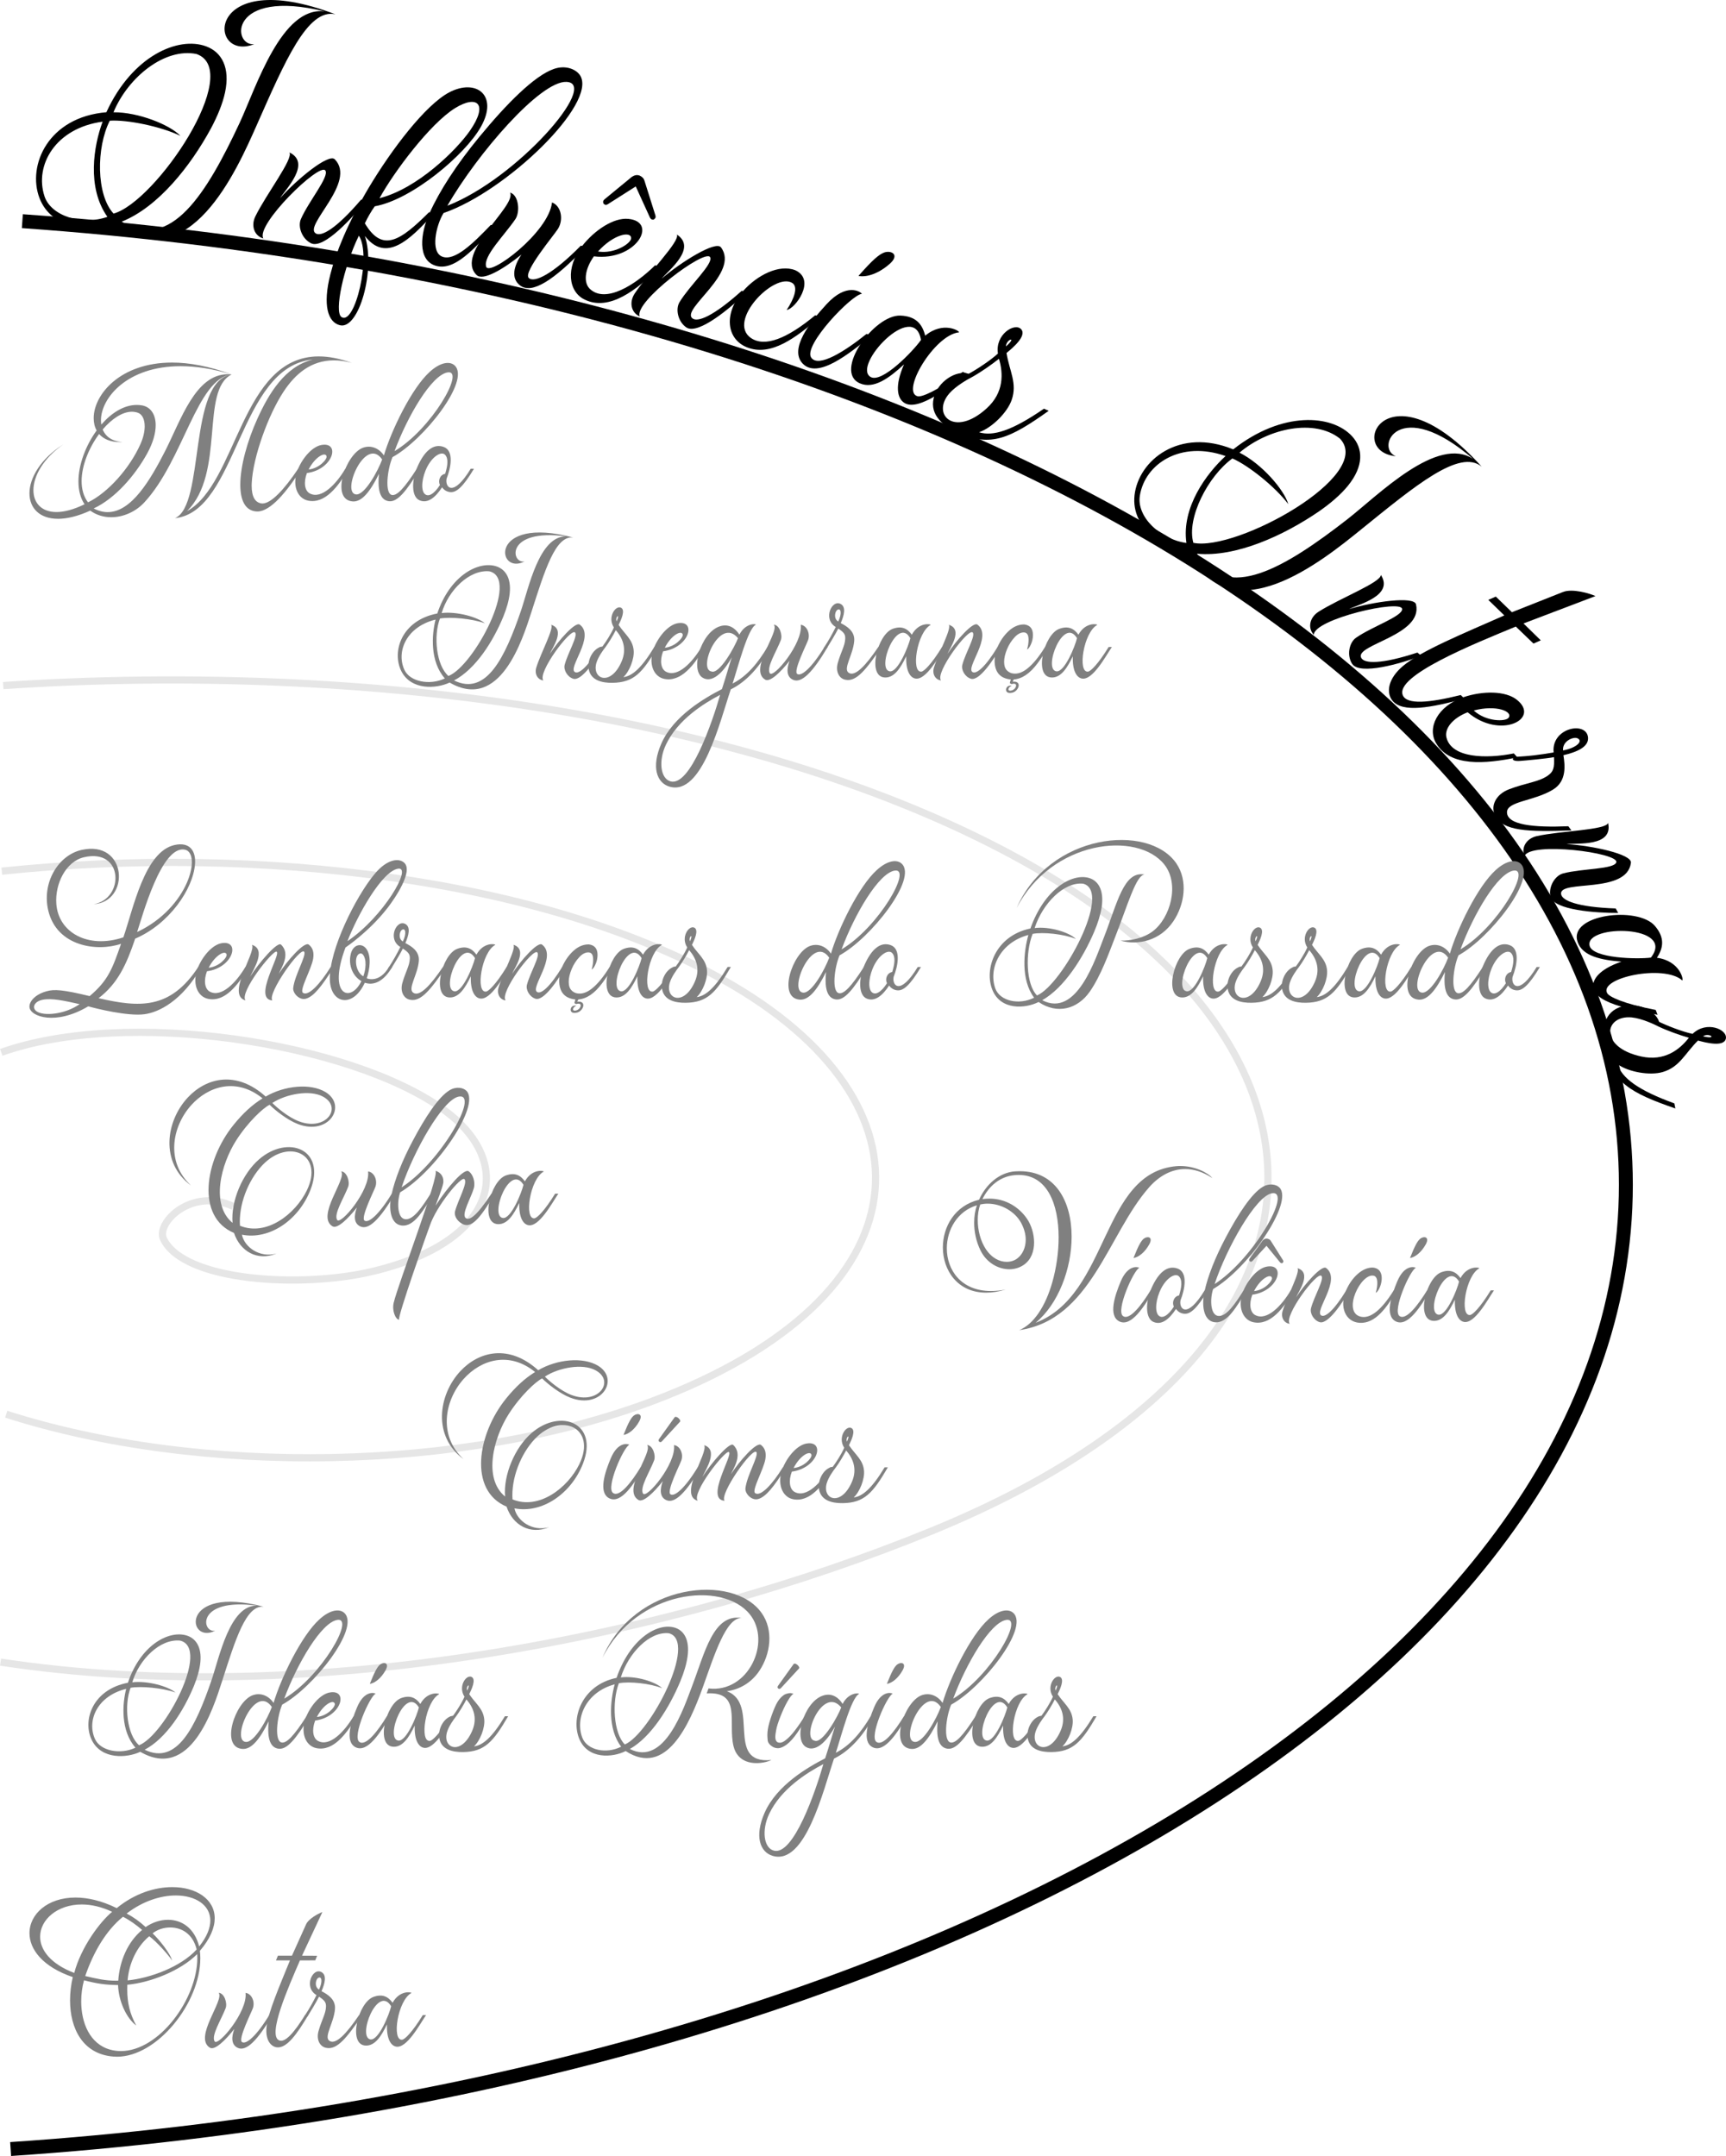 <?xml version="1.0" encoding="UTF-8" standalone="no"?>
<!-- Created with Inkscape (http://www.inkscape.org/) -->

<svg
   xmlns:dc="http://purl.org/dc/elements/1.1/"
   xmlns:cc="http://creativecommons.org/ns#"
   xmlns:rdf="http://www.w3.org/1999/02/22-rdf-syntax-ns#"
   xmlns:svg="http://www.w3.org/2000/svg"
   xmlns="http://www.w3.org/2000/svg"
   xmlns:sodipodi="http://sodipodi.sourceforge.net/DTD/sodipodi-0.dtd"
   xmlns:inkscape="http://www.inkscape.org/namespaces/inkscape"
   width="123.993mm"
   height="154.891mm"
   viewBox="0 0 123.993 154.891"
   version="1.1"
   id="svg3963"
   inkscape:version="0.92.3 (2405546, 2018-03-11)"
   sodipodi:docname="influencias_internas.svg">
  <defs
     id="defs3957">
    <path
       inkscape:connector-curvature="0"
       style="opacity:1;fill:none;fill-opacity:1;stroke:#000000;stroke-width:1;stroke-linejoin:round;stroke-miterlimit:4;stroke-dasharray:none;stroke-dashoffset:0;stroke-opacity:1"
       d="m 203.94,127.22 c 65.042,4.593 115.194,33.834 115.194,69.222 -1e-5,35.54 -50.585,64.881 -116.037,69.28"
       id="path3885"
       sodipodi:nodetypes="csc" />
    <path
       sodipodi:nodetypes="csc"
       id="path3885-6"
       d="m 203.94,127.22 c 65.042,4.593 115.194,33.834 115.194,69.222 -1e-5,35.54 -50.585,64.881 -116.037,69.28"
       style="opacity:1;fill:none;fill-opacity:1;stroke:#000000;stroke-width:1;stroke-linejoin:round;stroke-miterlimit:4;stroke-dasharray:none;stroke-dashoffset:0;stroke-opacity:1"
       inkscape:connector-curvature="0" />
  </defs>
  <sodipodi:namedview
     id="base"
     pagecolor="#ffffff"
     bordercolor="#666666"
     borderopacity="1.0"
     inkscape:pageopacity="0.0"
     inkscape:pageshadow="2"
     inkscape:zoom="1.2555411"
     inkscape:cx="242.18624"
     inkscape:cy="268.62735"
     inkscape:document-units="mm"
     inkscape:current-layer="layer1"
     showgrid="false"
     inkscape:window-width="1920"
     inkscape:window-height="1052"
     inkscape:window-x="0"
     inkscape:window-y="1080"
     inkscape:window-maximized="1"
     fit-margin-top="0"
     fit-margin-left="0"
     fit-margin-right="0"
     fit-margin-bottom="0" />
  <g
     inkscape:label="Camada 1"
     inkscape:groupmode="layer"
     id="layer1"
     transform="translate(-42.333,-71.411)">
    <path
       inkscape:connector-curvature="0"
       style="opacity:1;fill:none;fill-opacity:1;stroke:#000000;stroke-width:1;stroke-linejoin:round;stroke-miterlimit:4;stroke-dasharray:none;stroke-dashoffset:0;stroke-opacity:1"
       d="m 43.939,87.301 c 65.042,4.593 115.194,33.834 115.194,69.222 -1e-5,35.54 -50.585,64.881 -116.037,69.28"
       id="path4008"
       sodipodi:nodetypes="csc" />
    <g
       aria-label="Influências Internas"
       transform="translate(-159.773,-40.882)"
       style="font-style:normal;font-weight:normal;font-size:10.583px;line-height:1.25;font-family:sans-serif;letter-spacing:0px;word-spacing:0px;fill:#000000;fill-opacity:1;stroke:none;stroke-width:0.265"
       id="text3952-0">
      <path
         d="m 226.198,113.319 c -9.438,-3.583 -9.209,3.476 -5.833,2.148 -1.605,0.162 -1.848,-4.038 5.065,-2.354 -3.093,-0.396 -4.91,5.422 -6.097,7.982 -2.381,5.101 -4.976,9.323 -8.483,7.121 2.622,-1.043 4.95,-4.005 6.408,-6.693 0.488,-0.913 0.849,-1.805 1.016,-2.594 0.382,-1.789 -0.249,-2.895 -1.353,-3.304 -1.999,-0.745 -5.309,0.665 -7.173,4.732 -4.169,0.346 -5.702,3.808 -4.806,6.165 0.885,2.306 3.765,2.438 5.379,1.878 5.37,3.923 8.805,-3.902 10.218,-7.094 2.036,-4.598 3.658,-8.424 5.657,-7.987 z m -20.898,13.066 c -0.728,-2.223 0.796,-4.896 4.178,-5.351 -0.64,1.72 -1.152,4.725 0.344,6.838 -1.814,0.638 -4.052,-0.049 -4.523,-1.488 z m 4.964,1.252 c -1.253,-1.347 -1.249,-4.748 -0.271,-6.672 1.223,-0.086 3.673,0.408 5.073,1.089 -0.74,-0.786 -3.011,-1.709 -4.809,-1.693 1.061,-2.548 3.705,-4.653 5.967,-4.187 3.438,1.214 -2.928,10.631 -5.96,11.464 z"
         style="font-style:normal;font-variant:normal;font-weight:normal;font-stretch:normal;font-size:16.933px;font-family:Madelican;-inkscape-font-specification:Madelican;stroke-width:0.265"
         id="path4317"
         inkscape:connector-curvature="0" />
      <path
         d="m 224.777,129.055 c -0.855,-0.578 2.974,-3.683 1.382,-5.315 -0.439,-0.454 -2.73,1.445 -3.93,2.787 0.383,-0.626 2.27,-2.505 0.668,-3.285 0.307,0.442 -1.659,2.986 -2.45,4.603 -0.323,0.669 -0.077,1.394 0.579,1.581 -0.593,-0.964 4.046,-5.489 4.452,-4.881 0.3,0.432 -1.192,2.198 -1.754,3.482 -0.247,0.555 0.083,1.436 0.737,1.748 0.913,0.42 2.968,-1.834 3.95,-3.077 l -0.368,-0.058 c -1.776,2.081 -2.861,2.696 -3.268,2.415 z"
         style="font-style:normal;font-variant:normal;font-weight:normal;font-stretch:normal;font-size:16.933px;font-family:Madelican;-inkscape-font-specification:Madelican;stroke-width:0.265"
         id="path4319"
         inkscape:connector-curvature="0" />
      <path
         d="m 234.36,118.937 c -1.687,0.901 -4.094,4.041 -5.78,6.868 -1.511,2.556 -2.346,4.639 -2.739,6.189 -0.569,2.233 -0.179,3.456 0.69,3.665 1.36,0.333 2.572,-3.992 1.788,-6.414 1.502,1.94 3.191,0.341 4.973,-1.636 l -0.366,-0.067 c -2.067,2.059 -3.35,2.917 -4.609,0.795 0.204,-0.425 0.453,-0.867 0.712,-1.223 2.659,-0.471 6.503,-3.701 7.63,-5.722 1.272,-2.264 -0.353,-3.486 -2.299,-2.455 z m -7.729,16.127 c -0.528,-0.374 0.15,-3.57 1.255,-5.839 0.926,1.372 -0.277,6.514 -1.255,5.839 z m 9.234,-13.38 c -0.981,1.409 -3.781,4.166 -6.494,4.846 1.035,-1.887 3.638,-5.361 5.43,-6.47 1.574,-0.973 2.413,-0.323 1.064,1.624 z"
         style="font-style:normal;font-variant:normal;font-weight:normal;font-stretch:normal;font-size:16.933px;font-family:Madelican;-inkscape-font-specification:Madelican;stroke-width:0.265"
         id="path4321"
         inkscape:connector-curvature="0" />
      <path
         d="m 243.786,117.72 c -0.286,-0.455 -1.049,-0.772 -1.895,-0.473 -1.4,0.489 -3.402,2.509 -5.348,4.878 -1.64,1.985 -2.878,3.908 -3.582,5.486 -0.689,1.505 -0.832,3.315 0.37,3.748 1.431,0.513 2.903,-1.312 4.396,-2.829 l -0.364,-0.075 c -1.211,1.254 -2.587,2.651 -3.504,2.269 -0.84,-0.35 -0.438,-2.225 0.11,-3.126 4.512,-1.547 11.051,-7.869 9.818,-9.878 z m -0.988,0.456 c 2.411,0.098 -3.546,6.953 -8.553,8.897 2.163,-3.751 6.679,-8.977 8.553,-8.897 z"
         style="font-style:normal;font-variant:normal;font-weight:normal;font-stretch:normal;font-size:16.933px;font-family:Madelican;-inkscape-font-specification:Madelican;stroke-width:0.265"
         id="path4323"
         inkscape:connector-curvature="0" />
      <path
         d="m 240.086,132.255 c -0.41,-0.426 1.862,-3.116 2.111,-3.533 0.412,-0.677 0.213,-1.648 -0.436,-1.884 -0.229,2.154 -4.504,5.354 -4.731,4.613 -0.231,-0.758 1.312,-2.25 2.101,-3.416 0.35,-0.521 0.242,-1.735 -0.381,-1.905 0.478,0.977 -4.005,4.341 -2.411,5.917 0.461,0.464 1.942,-0.431 3.227,-1.466 -0.546,0.815 -0.778,1.704 -0.1,2.218 0.843,0.646 2.393,-0.327 4.727,-2.772 l -0.362,-0.084 c -1.98,2.018 -3.356,2.717 -3.746,2.313 z"
         style="font-style:normal;font-variant:normal;font-weight:normal;font-stretch:normal;font-size:16.933px;font-family:Madelican;-inkscape-font-specification:Madelican;stroke-width:0.265"
         id="path4325"
         inkscape:connector-curvature="0" />
      <path
         d="m 244.499,133.066 c -0.49,-0.445 -0.407,-1.407 0.271,-2.357 3.032,0.371 4.656,-2.484 2.471,-2.692 -1.042,-0.103 -2.417,0.8 -3.32,1.955 -1.207,1.563 -0.986,3.289 0.192,3.847 1.76,0.849 3.725,-0.669 5.421,-2.368 l -0.368,-0.097 c -1.456,1.438 -3.55,2.733 -4.666,1.712 z m 2.944,-3.645 c -0.019,0.363 -1.198,1.138 -2.376,0.939 1.115,-1.245 2.404,-1.496 2.376,-0.939 z m 0.334,-3.734 1.019,2.235 c 0.039,0.079 0.095,0.128 0.151,0.142 0.008,0.002 0.032,0.008 0.074,0.011 0.042,0.003 0.085,-0.029 0.133,-0.085 0.022,-0.02 0.039,-0.05 0.045,-0.074 0.011,-0.04 0.005,-0.084 -0.006,-0.138 l -0.792,-2.509 c -0.038,-0.147 -0.145,-0.261 -0.318,-0.349 -0.03,-0.016 -0.062,-0.025 -0.102,-0.035 -0.144,-0.038 -0.307,-0.004 -0.483,0.112 l -1.976,1.625 c -0.045,0.04 -0.073,0.083 -0.086,0.131 -0.006,0.024 -0.007,0.058 0.005,0.112 0.005,0.044 0.045,0.089 0.105,0.122 0.016,0.004 0.03,0.016 0.038,0.018 0.056,0.015 0.12,-0.002 0.181,-0.038 z"
         style="font-style:normal;font-variant:normal;font-weight:normal;font-stretch:normal;font-size:16.933px;font-family:Madelican;-inkscape-font-specification:Madelican;stroke-width:0.265"
         id="path4327"
         inkscape:connector-curvature="0" />
      <path
         d="m 251.832,135.152 c -0.771,-0.686 3.432,-3.26 2.068,-5.088 -0.376,-0.508 -2.896,1.074 -4.262,2.247 0.462,-0.57 2.579,-2.185 1.094,-3.168 0.246,0.478 -2.037,2.742 -3.033,4.241 -0.408,0.621 -0.26,1.372 0.367,1.644 -0.461,-1.034 4.732,-4.911 5.055,-4.254 0.241,0.468 -1.47,2.022 -2.196,3.221 -0.317,0.518 -0.106,1.435 0.501,1.83 0.85,0.536 3.183,-1.429 4.32,-2.532 l -0.357,-0.106 c -2.034,1.829 -3.19,2.297 -3.557,1.964 z"
         style="font-style:normal;font-variant:normal;font-weight:normal;font-stretch:normal;font-size:16.933px;font-family:Madelican;-inkscape-font-specification:Madelican;stroke-width:0.265"
         id="path4329"
         inkscape:connector-curvature="0" />
      <path
         d="m 256.046,136.572 c -1.733,-1.21 1.671,-4.725 2.966,-3.956 0.458,0.274 0.146,1.137 -0.392,1.943 0.593,-0.056 2.151,-2.153 0.615,-2.854 -1.159,-0.445 -2.727,0.342 -3.757,1.507 -1.381,1.563 -1.213,3.422 0.284,4.031 1.706,0.687 3.505,-0.667 5.262,-2.184 l -0.353,-0.117 c -1.995,1.656 -3.612,2.33 -4.625,1.629 z"
         style="font-style:normal;font-variant:normal;font-weight:normal;font-stretch:normal;font-size:16.933px;font-family:Madelican;-inkscape-font-specification:Madelican;stroke-width:0.265"
         id="path4331"
         inkscape:connector-curvature="0" />
      <path
         d="m 264.356,136.283 c -1.534,1.23 -3.445,2.457 -3.973,1.703 -0.612,-0.863 2.927,-4.551 3.642,-4.583 -0.108,-0.162 -1.104,-0.812 -2.534,0.737 -1.226,1.324 -2.679,3.208 -1.745,4.249 1.077,1.18 3.357,-0.678 4.961,-1.98 z m 1.644,-5.015 c 0.767,-0.664 0.161,-1.006 -0.356,-0.841 -0.372,0.129 -0.837,0.515 -1.868,1.69 0.609,0.115 1.453,-0.178 2.223,-0.85 z"
         style="font-style:normal;font-variant:normal;font-weight:normal;font-stretch:normal;font-size:16.933px;font-family:Madelican;-inkscape-font-specification:Madelican;stroke-width:0.265"
         id="path4333"
         inkscape:connector-curvature="0" />
      <path
         d="m 268.031,140.762 c -1.238,-0.29 1.194,-4.411 2.967,-4.593 0.058,-0.101 -1.138,-0.829 -2.429,0.24 -0.207,-0.84 -0.685,-1.405 -1.783,-1.443 -1.895,-0.072 -4.836,4.032 -2.907,4.866 0.986,0.43 2.071,-0.347 3.17,-1.359 -0.677,1.537 -0.491,2.431 0.011,2.756 1.049,0.695 3.465,-1.339 4.554,-2.079 l -0.345,-0.138 c -1.901,1.413 -2.962,1.817 -3.238,1.751 z m -3.389,-1.391 c -1.34,-0.812 3.128,-5.597 3.626,-2.655 -0.527,0.76 -2.809,3.151 -3.626,2.655 z"
         style="font-style:normal;font-variant:normal;font-weight:normal;font-stretch:normal;font-size:16.933px;font-family:Madelican;-inkscape-font-specification:Madelican;stroke-width:0.265"
         id="path4335"
         inkscape:connector-curvature="0" />
      <path
         d="m 272.436,143.347 c 0.909,-0.306 2.032,-1.404 2.348,-2.323 0.416,-1.2 -0.162,-2.07 -0.372,-3.371 0.419,-0.346 1.491,-1.231 1.047,-1.714 -0.459,-0.489 -1.876,0.377 -1.663,1.752 -0.561,0.518 -1.561,1.164 -2.101,1.455 -0.903,-0.29 -2.221,0.557 -2.511,1.741 -0.309,1.267 0.747,2.062 1.846,2.54 2.255,0.974 3.601,0.385 6.413,-1.62 l -0.339,-0.153 c -2.306,1.589 -3.674,2.005 -4.667,1.692 z m 1.935,-6.167 c 0.019,-0.545 0.855,-0.748 0,0 z m -4.068,3.378 c 0.471,-0.54 1.347,-1.033 1.652,-1.186 0.619,-0.346 1.376,-0.875 1.914,-1.303 0.311,1.039 0.376,2.42 -0.886,3.565 -2.326,2.115 -3.987,0.43 -2.68,-1.076 z"
         style="font-style:normal;font-variant:normal;font-weight:normal;font-stretch:normal;font-size:16.933px;font-family:Madelican;-inkscape-font-specification:Madelican;stroke-width:0.265"
         id="path4337"
         inkscape:connector-curvature="0" />
      <path
         d="m 308.546,145.817 c -6.765,-7.493 -9.781,-1.107 -6.171,-0.749 -1.502,-0.588 0.197,-4.437 5.581,0.215 -2.572,-1.763 -6.842,2.586 -9.066,4.322 -4.446,3.454 -8.68,6.028 -10.797,2.468 2.809,0.268 6.231,-1.306 8.756,-3.033 0.851,-0.59 1.579,-1.219 2.088,-1.845 1.156,-1.418 1.099,-2.69 0.303,-3.557 -1.439,-1.575 -5.028,-1.83 -8.542,0.94 -3.868,-1.594 -6.811,0.788 -7.089,3.295 -0.264,2.456 2.238,3.887 3.931,4.125 2.989,5.94 9.616,0.544 12.329,-1.653 3.909,-3.163 7.097,-5.829 8.677,-4.528 z m -24.557,2.096 c 0.366,-2.31 2.941,-3.994 6.159,-2.856 -1.354,1.238 -3.18,3.68 -2.812,6.243 -1.906,-0.259 -3.584,-1.892 -3.346,-3.387 z m 3.846,3.378 c -0.501,-1.771 1.054,-4.795 2.803,-6.061 1.128,0.481 3.083,2.038 4.018,3.283 -0.3,-1.036 -1.9,-2.894 -3.507,-3.7 2.106,-1.783 5.419,-2.451 7.22,-1.005 2.506,2.649 -7.454,8.125 -10.533,7.483 z"
         style="font-style:normal;font-variant:normal;font-weight:normal;font-stretch:normal;font-size:16.933px;font-family:Madelican;-inkscape-font-specification:Madelican;stroke-width:0.265"
         id="path4339"
         inkscape:connector-curvature="0" />
      <path
         d="m 299.886,159.534 c -0.429,-0.939 4.456,-1.598 3.945,-3.82 -0.139,-0.616 -3.083,-0.187 -4.806,0.336 0.653,-0.335 3.242,-0.958 2.28,-2.457 0.032,0.537 -2.971,1.687 -4.487,2.656 -0.624,0.403 -0.791,1.15 -0.328,1.652 -0.005,-1.132 6.311,-2.583 6.342,-1.852 0.031,0.525 -2.161,1.257 -3.31,2.061 -0.5,0.346 -0.676,1.27 -0.28,1.877 0.561,0.834 3.489,-0.022 4.974,-0.572 l -0.284,-0.241 c -2.599,0.853 -3.846,0.814 -4.047,0.361 z"
         style="font-style:normal;font-variant:normal;font-weight:normal;font-stretch:normal;font-size:16.933px;font-family:Madelican;-inkscape-font-specification:Madelican;stroke-width:0.265"
         id="path4341"
         inkscape:connector-curvature="0" />
      <path
         d="m 314.388,154.823 -3.668,1.453 -1.157,-1.123 -0.54,0.236 1.151,1.117 c -2.887,1.277 -5.99,2.54 -7.295,3.647 -1.051,0.893 -1.2,1.866 -0.764,2.45 0.722,0.942 2.838,0.519 5.196,-0.119 l -0.267,-0.259 c -2.307,0.573 -3.872,0.701 -4.163,0.016 -0.582,-1.395 5.061,-3.672 8.118,-4.934 l 1.27,1.221 0.523,-0.23 -1.24,-1.215 5.169,-1.966 c -0.383,-0.187 -1.675,-0.565 -2.332,-0.292 z"
         style="font-style:normal;font-variant:normal;font-weight:normal;font-stretch:normal;font-size:16.933px;font-family:Madelican;-inkscape-font-specification:Madelican;stroke-width:0.265"
         id="path4343"
         inkscape:connector-curvature="0" />
      <path
         d="m 306.018,165.286 c -0.164,-0.641 0.433,-1.399 1.521,-1.821 2.329,1.976 5.255,0.483 3.544,-0.892 -0.813,-0.659 -2.459,-0.66 -3.848,-0.19 -1.867,0.643 -2.631,2.206 -1.953,3.32 1.004,1.676 3.48,1.488 5.83,1 l -0.254,-0.283 c -2.007,0.401 -4.468,0.333 -4.839,-1.134 z m 4.463,-1.428 c -0.215,0.293 -1.626,0.293 -2.501,-0.521 1.616,-0.428 2.83,0.071 2.501,0.521 z"
         style="font-style:normal;font-variant:normal;font-weight:normal;font-stretch:normal;font-size:16.933px;font-family:Madelican;-inkscape-font-specification:Madelican;stroke-width:0.265"
         id="path4345"
         inkscape:connector-curvature="0" />
      <path
         d="m 310.365,170.648 c -0.004,-0.799 1.953,-0.793 3.315,-1.634 0.984,-0.603 0.854,-1.74 0.739,-2.466 0.974,-0.226 1.822,-0.594 1.769,-1.264 -0.095,-1.215 -2.654,-0.714 -2.472,1.064 -0.954,0.169 -1.767,0.266 -2.655,0.315 -0.332,0.009 -0.477,0.342 0.221,0.299 0.371,-0.027 1.911,-0.167 2.46,-0.273 0.042,0.781 -0.046,1.051 -0.455,1.333 -0.667,0.461 -1.555,0.51 -2.766,0.972 -0.965,0.363 -1.354,1.215 -1.01,1.876 0.537,1.145 2.38,1.193 5.483,1.081 l -0.221,-0.299 c -2.523,0.104 -4.396,-0.096 -4.408,-1.002 z m 4.028,-4.442 c -0.058,-0.677 0.729,-0.99 1.014,-0.882 0.463,0.182 -0.004,0.691 -1.014,0.882 z"
         style="font-style:normal;font-variant:normal;font-weight:normal;font-stretch:normal;font-size:16.933px;font-family:Madelican;-inkscape-font-specification:Madelican;stroke-width:0.265"
         id="path4347"
         inkscape:connector-curvature="0" />
      <path
         d="m 314.249,176.503 c -0.079,-1.029 4.734,0.036 5.02,-2.226 0.082,-0.626 -2.83,-1.238 -4.627,-1.341 0.728,-0.09 3.373,0.218 2.987,-1.521 -0.155,0.515 -3.37,0.56 -5.127,0.947 -0.725,0.163 -1.139,0.807 -0.877,1.438 0.385,-1.064 6.815,-0.249 6.592,0.447 -0.152,0.504 -2.462,0.435 -3.817,0.794 -0.588,0.153 -1.072,0.959 -0.91,1.665 0.239,0.976 3.282,1.181 4.867,1.177 l -0.183,-0.324 c -2.734,-0.095 -3.891,-0.561 -3.924,-1.056 z"
         style="font-style:normal;font-variant:normal;font-weight:normal;font-stretch:normal;font-size:16.933px;font-family:Madelican;-inkscape-font-specification:Madelican;stroke-width:0.265"
         id="path4349"
         inkscape:connector-curvature="0" />
      <path
         d="m 317.567,183.653 c -0.625,-1.107 4.054,-2.109 5.389,-0.927 0.114,-0.026 -0.161,-1.399 -1.821,-1.625 0.478,-0.721 0.57,-1.455 -0.145,-2.289 -1.23,-1.443 -6.242,-0.828 -5.549,1.156 0.351,1.016 1.658,1.289 3.147,1.412 -1.589,0.543 -2.121,1.285 -2.02,1.874 0.198,1.243 3.332,1.643 4.614,1.943 l -0.132,-0.348 c -2.327,-0.442 -3.342,-0.949 -3.481,-1.197 z m -1.271,-3.435 c -0.31,-1.536 6.237,-1.488 4.409,0.87 -0.916,0.127 -4.221,0.067 -4.409,-0.87 z"
         style="font-style:normal;font-variant:normal;font-weight:normal;font-stretch:normal;font-size:16.933px;font-family:Madelican;-inkscape-font-specification:Madelican;stroke-width:0.265"
         id="path4351"
         inkscape:connector-curvature="0" />
      <path
         d="m 318.303,188.745 c 0.777,0.563 2.323,0.84 3.254,0.564 1.219,-0.358 1.591,-1.333 2.53,-2.26 0.525,0.141 1.868,0.5 2.003,-0.142 0.132,-0.658 -1.396,-1.309 -2.392,-0.338 -0.747,-0.156 -1.853,-0.596 -2.404,-0.866 -0.288,-0.904 -1.742,-1.486 -2.875,-1.035 -1.211,0.483 -1.246,1.804 -0.998,2.977 0.515,2.401 1.776,3.156 5.04,4.283 l -0.072,-0.365 c -2.632,-0.956 -3.765,-1.829 -4.086,-2.819 z m 6.145,-2.003 c 0.455,-0.3 1.105,0.263 0,0 z m -5.112,-1.353 c 0.713,0.07 1.623,0.498 1.924,0.657 0.641,0.303 1.511,0.612 2.172,0.802 -0.666,0.856 -1.753,1.71 -3.417,1.347 -3.072,-0.667 -2.664,-2.998 -0.679,-2.807 z"
         style="font-style:normal;font-variant:normal;font-weight:normal;font-stretch:normal;font-size:16.933px;font-family:Madelican;-inkscape-font-specification:Madelican;stroke-width:0.265"
         id="path4353"
         inkscape:connector-curvature="0" />
    </g>
    <path
       style="fill:none;fill-rule:evenodd;stroke:#e6e6e6;stroke-width:0.516"
       d="m 59.092,158.083 c -3.018,-1.403 -5.558,1.199 -5.017,2.332 1.466,3.07 9.926,3.563 15.05,2.332 9.166,-2.203 10.24,-7.923 5.017,-11.658 -6.703,-4.793 -22.711,-7.278 -31.719,-4.073 m 0.356,25.994 c 13.952,4.47 32.861,4.156 46.414,-0.935 19.862,-7.46 20.978,-21.409 5.017,-30.312 -12.901,-7.196 -33.199,-9.701 -51.746,-7.765 m -0.092,56.824 c 22.384,3.396 48.349,-1.835 66.888,-9.42 30.734,-12.575 31.857,-34.958 5.017,-48.966 -18.487,-9.648 -45.793,-13.511 -71.712,-11.772"
       id="path910"
       inkscape:connector-curvature="0"
       sodipodi:nodetypes="ccccccssccssc" />
    <g
       aria-label="Medo"
       style="font-style:normal;font-weight:normal;font-size:10.583px;line-height:1.25;font-family:sans-serif;letter-spacing:0px;word-spacing:0px;fill:#808080;fill-opacity:1;stroke:none;stroke-width:0.265"
       id="medo">
      <path
         d="m 54.904,108.638 c 4.506,-0.465 4.553,-10.888 9.896,-11.395 -2,0.491 -3.157,2.449 -3.974,4.243 -0.734,1.617 -1.23,3.426 -1.23,4.749 0,1.111 0.346,1.881 1.189,1.922 h 0.041 c 0.935,0 2.108,-1.406 3.157,-3.064 h -0.233 c -1.028,1.524 -1.943,2.491 -2.573,2.491 h -0.005 c -0.501,-0.041 -0.76,-0.465 -0.76,-1.287 l 0.005,-0.171 c 0.083,-1.866 1.189,-4.914 2.284,-6.573 0.863,-1.313 2,-2.253 3.623,-2.253 0.398,0 0.827,0.057 1.287,0.181 -0.889,-0.32 -1.679,-0.465 -2.382,-0.465 -5.586,0 -5.829,9.116 -9.462,11.116 2.77,-2.739 0.935,-8.676 3.204,-9.819 -3.163,0.475 -1.881,9.395 -4.067,10.325 z m -8.408,0.046 c 0.636,0 1.416,-0.176 2.32,-0.589 0.45,0.326 0.972,0.475 1.509,0.475 0.863,0 1.757,-0.393 2.377,-1.065 2.822,-3.049 3.772,-8.899 6.268,-9.193 -0.093,-0.01 -0.186,-0.015 -0.274,-0.015 -2.315,0 -3.349,3.245 -4.501,5.519 -1.039,2.026 -2.398,4.387 -4.129,4.387 -0.32,0 -0.656,-0.083 -1.003,-0.264 1.555,-0.723 2.971,-2.377 3.834,-3.933 0.429,-0.775 0.62,-1.478 0.62,-2.046 0,-0.785 -0.367,-1.318 -0.987,-1.426 -0.124,-0.021 -0.253,-0.031 -0.377,-0.031 -0.915,0 -1.809,0.568 -2.542,1.411 -0.015,-0.098 -0.026,-0.202 -0.026,-0.305 0,-1.607 1.881,-3.891 5.721,-3.891 1.07,0 2.289,0.176 3.664,0.594 -1.623,-0.599 -3.049,-0.853 -4.279,-0.853 -3.736,0 -5.628,2.31 -5.628,3.989 0,0.331 0.067,0.63 0.212,0.889 -0.785,1.08 -1.307,2.46 -1.307,3.664 0,0.615 0.134,1.183 0.439,1.638 -0.796,0.388 -1.473,0.558 -2.015,0.558 -1.09,0 -1.659,-0.667 -1.659,-1.571 0,-0.997 0.698,-2.289 2.16,-3.297 -1.664,1.054 -2.444,2.434 -2.444,3.524 0,1.044 0.713,1.829 2.046,1.829 z m 2.16,-1.183 c -0.32,-0.419 -0.46,-0.951 -0.46,-1.524 0,-1.116 0.527,-2.398 1.256,-3.385 0.315,0.357 0.806,0.579 1.488,0.579 0.067,0 0.14,0 0.212,-0.005 -0.749,-0.031 -1.23,-0.382 -1.442,-0.899 0.646,-0.76 1.411,-1.276 2.098,-1.276 0.15,0 0.289,0.026 0.429,0.072 0.315,0.109 0.491,0.475 0.491,0.977 0,0.372 -0.098,0.822 -0.315,1.297 -0.76,1.7 -2.31,3.462 -3.757,4.165 z"
         style="font-style:normal;font-variant:normal;font-weight:normal;font-stretch:normal;font-family:Madelican;-inkscape-font-specification:Madelican;fill:#808080;stroke-width:0.265"
         id="path4161"
         inkscape:connector-curvature="0" />
      <path
         d="m 64.593,106.865 c -0.367,-0.191 -0.47,-0.785 -0.212,-1.468 1.891,-0.258 2.418,-2.243 1.065,-2.021 -0.646,0.103 -1.333,0.868 -1.695,1.71 -0.481,1.137 -0.072,2.145 0.729,2.294 1.199,0.233 2.145,-0.997 2.899,-2.294 h -0.238 c -0.651,1.101 -1.71,2.217 -2.548,1.778 z m 1.199,-2.672 c 0.047,0.222 -0.543,0.878 -1.287,0.946 0.475,-0.93 1.214,-1.287 1.287,-0.946 z"
         style="font-style:normal;font-variant:normal;font-weight:normal;font-stretch:normal;font-family:Madelican;-inkscape-font-specification:Madelican;fill:#808080;stroke-width:0.265"
         id="path4163"
         inkscape:connector-curvature="0" />
      <path
         d="m 74.996,97.667 c -0.341,-0.32 -1.018,-0.248 -1.793,0.46 -1.302,1.178 -2.77,4.232 -3.292,6.005 -0.32,-0.486 -0.899,-0.78 -1.519,-0.548 -1.24,0.475 -2.336,3.721 -0.729,3.85 0.661,0.057 1.266,-0.708 1.897,-1.984 -0.14,1.38 0.186,1.902 0.708,1.969 0.599,0.077 1.22,-0.656 2.243,-2.331 h -0.233 c -0.91,1.416 -1.421,1.938 -1.778,1.886 -0.548,-0.083 -0.346,-1.845 0.031,-2.723 2.227,-1.214 5.622,-5.498 4.465,-6.584 z m -0.496,0.496 c 1.266,-0.186 -1.152,4.062 -3.824,5.659 0.93,-2.511 2.667,-5.488 3.824,-5.659 z m -6.584,8.769 c -1.101,-0.088 0.667,-4.258 1.871,-2.511 -0.3,0.811 -1.24,2.563 -1.871,2.511 z"
         style="font-style:normal;font-variant:normal;font-weight:normal;font-stretch:normal;font-family:Madelican;-inkscape-font-specification:Madelican;fill:#808080;stroke-width:0.265"
         id="path4165"
         inkscape:connector-curvature="0" />
      <path
         d="m 74.417,105.796 c 0.315,-0.796 0.543,-2.01 -0.217,-2.279 -0.76,-0.269 -1.39,0.341 -1.855,1.375 -0.465,1.034 -0.465,2.217 0.134,2.465 0.594,0.248 1.137,-0.217 1.612,-0.935 0.181,0.264 0.455,0.346 0.651,0.346 0.372,0 0.837,-0.331 1.638,-1.679 h -0.233 c -1.271,2.093 -1.855,1.328 -1.731,0.708 z m -0.481,0.46 c -0.393,0.62 -0.837,0.915 -1.111,0.62 -0.274,-0.295 -0.186,-1.194 0.217,-1.959 0.408,-0.765 1.018,-1.101 1.266,-0.832 0.253,0.269 0.186,0.775 0.005,1.364 -0.377,0.067 -0.527,0.501 -0.377,0.806 z"
         style="font-style:normal;font-variant:normal;font-weight:normal;font-stretch:normal;font-family:Madelican;-inkscape-font-specification:Madelican;fill:#808080;stroke-width:0.265"
         id="path4167"
         inkscape:connector-curvature="0" />
    </g>
    <g
       aria-label="Insegurança"
       style="font-style:normal;font-weight:normal;font-size:10.583px;line-height:1.25;font-family:sans-serif;letter-spacing:0px;word-spacing:0px;fill:#808080;fill-opacity:1;stroke:none;stroke-width:0.265"
       id="inseguranca">
      <path
         d="m 83.503,110.023 c -6.103,-1.602 -5.493,2.77 -3.483,1.721 -0.987,0.207 -1.416,-2.387 2.992,-1.798 -1.948,-0.041 -2.692,3.695 -3.261,5.364 -1.142,3.328 -2.475,6.124 -4.801,4.987 1.561,-0.822 2.811,-2.816 3.54,-4.584 0.243,-0.599 0.408,-1.178 0.46,-1.679 0.119,-1.137 -0.346,-1.783 -1.059,-1.964 -1.292,-0.331 -3.256,0.765 -4.144,3.416 -2.568,0.491 -3.292,2.744 -2.579,4.15 0.703,1.375 2.501,1.266 3.467,0.811 3.597,2.083 5.214,-3.008 5.881,-5.085 0.961,-2.992 1.716,-5.478 2.987,-5.338 z m -12.123,9.503 c -0.599,-1.333 0.171,-3.095 2.243,-3.602 -0.284,1.111 -0.403,3.013 0.667,4.227 -1.085,0.517 -2.522,0.238 -2.909,-0.625 z m 3.168,0.45 c -0.868,-0.754 -1.09,-2.868 -0.61,-4.129 0.754,-0.134 2.31,0.01 3.225,0.341 -0.512,-0.439 -1.984,-0.863 -3.101,-0.734 0.491,-1.654 1.995,-3.137 3.431,-2.997 2.217,0.527 -1.116,6.801 -2.946,7.519 z"
         style="font-style:normal;font-variant:normal;font-weight:normal;font-stretch:normal;font-family:Madelican;-inkscape-font-specification:Madelican;fill:#808080;stroke-width:0.265"
         id="path4170"
         inkscape:connector-curvature="0" />
      <path
         d="m 83.648,119.702 c -0.584,-0.274 1.478,-2.563 0.336,-3.416 -0.315,-0.238 -1.545,1.158 -2.155,2.103 0.176,-0.424 1.158,-1.767 0.093,-2.093 0.233,0.243 -0.734,2.005 -1.065,3.08 -0.134,0.444 0.088,0.868 0.512,0.92 -0.46,-0.537 1.964,-3.783 2.274,-3.447 0.227,0.238 -0.522,1.473 -0.744,2.32 -0.098,0.367 0.191,0.878 0.625,1.008 0.605,0.171 1.654,-1.421 2.139,-2.284 h -0.233 c -0.894,1.457 -1.504,1.943 -1.783,1.809 z"
         style="font-style:normal;font-variant:normal;font-weight:normal;font-stretch:normal;font-family:Madelican;-inkscape-font-specification:Madelican;fill:#808080;stroke-width:0.265"
         id="path4172"
         inkscape:connector-curvature="0" />
      <path
         d="m 87.115,120.059 c 0.439,-0.408 0.796,-1.323 0.739,-1.928 -0.072,-0.791 -0.625,-1.137 -1.08,-1.824 0.15,-0.305 0.532,-1.085 0.155,-1.245 -0.388,-0.16 -0.972,0.698 -0.496,1.426 -0.186,0.439 -0.589,1.065 -0.822,1.369 -0.589,0.067 -1.121,0.889 -0.982,1.638 0.15,0.801 0.956,0.982 1.705,0.972 1.535,-0.026 2.15,-0.708 3.235,-2.573 h -0.233 c -0.904,1.499 -1.576,2.088 -2.222,2.165 z m -0.486,-4.01 c -0.129,-0.315 0.295,-0.646 0,0 z m -1.447,2.971 c 0.129,-0.429 0.501,-0.935 0.636,-1.101 0.264,-0.357 0.558,-0.853 0.754,-1.235 0.444,0.512 0.837,1.282 0.413,2.258 -0.78,1.804 -2.16,1.271 -1.804,0.077 z"
         style="font-style:normal;font-variant:normal;font-weight:normal;font-stretch:normal;font-family:Madelican;-inkscape-font-specification:Madelican;fill:#808080;stroke-width:0.265"
         id="path4174"
         inkscape:connector-curvature="0" />
      <path
         d="m 90.18,119.671 c -0.367,-0.191 -0.47,-0.785 -0.212,-1.468 1.891,-0.258 2.418,-2.243 1.065,-2.021 -0.646,0.103 -1.333,0.868 -1.695,1.71 -0.481,1.137 -0.072,2.145 0.729,2.294 1.199,0.233 2.145,-0.997 2.899,-2.294 h -0.238 c -0.651,1.101 -1.71,2.217 -2.548,1.778 z m 1.199,-2.672 c 0.047,0.222 -0.543,0.878 -1.287,0.946 0.475,-0.93 1.214,-1.287 1.287,-0.946 z"
         style="font-style:normal;font-variant:normal;font-weight:normal;font-stretch:normal;font-family:Madelican;-inkscape-font-specification:Madelican;fill:#808080;stroke-width:0.265"
         id="path4176"
         inkscape:connector-curvature="0" />
      <path
         d="m 94.96,120.519 c 0.398,-1.22 1.101,-3.958 1.669,-4.227 0.01,-0.088 -0.765,-0.109 -1.178,0.713 -0.346,-0.527 -0.837,-0.816 -1.473,-0.574 -1.323,0.501 -2.088,3.178 -1.137,3.685 0.785,0.424 1.623,-0.677 2.062,-1.483 -0.196,0.589 -0.413,1.39 -0.708,2.284 -1.214,0.625 -3.467,1.907 -4.351,3.912 -0.739,1.679 -0.336,2.822 0.579,3.095 2.351,0.703 3.638,-4.718 4.408,-6.987 1.163,-0.568 2.103,-1.664 2.868,-3.044 h -0.233 c -0.682,1.142 -1.462,2.098 -2.506,2.625 z m -4.47,7.023 c -0.708,-0.207 -0.868,-1.462 -0.32,-2.625 0.853,-1.809 2.708,-2.961 3.896,-3.586 -0.553,1.928 -2.155,6.635 -3.576,6.212 z m 2.951,-7.891 c -1.008,-0.165 0.594,-3.984 1.907,-2.393 -0.212,0.594 -1.333,2.62 -1.907,2.393 z"
         style="font-style:normal;font-variant:normal;font-weight:normal;font-stretch:normal;font-family:Madelican;-inkscape-font-specification:Madelican;fill:#808080;stroke-width:0.265"
         id="path4178"
         inkscape:connector-curvature="0" />
      <path
         d="m 99.605,119.831 c -0.31,-0.202 0.692,-2.16 0.785,-2.449 0.155,-0.47 -0.103,-1.034 -0.532,-1.085 0.165,1.344 -1.984,3.896 -2.227,3.478 -0.248,-0.429 0.481,-1.555 0.796,-2.377 0.14,-0.367 -0.098,-1.09 -0.501,-1.106 0.429,0.527 -1.824,3.209 -0.63,3.943 0.346,0.217 1.121,-0.537 1.757,-1.349 -0.217,0.574 -0.233,1.147 0.253,1.364 0.605,0.274 1.411,-0.537 2.486,-2.356 h -0.233 c -0.92,1.509 -1.659,2.129 -1.953,1.938 z"
         style="font-style:normal;font-variant:normal;font-weight:normal;font-stretch:normal;font-family:Madelican;-inkscape-font-specification:Madelican;fill:#808080;stroke-width:0.265"
         id="path4180"
         inkscape:connector-curvature="0" />
      <path
         d="m 103.29,119.738 c -0.403,-0.295 0.326,-1.276 0.408,-2.274 0.062,-0.718 -0.558,-1.075 -0.966,-1.287 0.248,-0.574 0.377,-1.137 0.021,-1.359 -0.646,-0.403 -1.344,1.07 -0.382,1.638 -0.269,0.543 -0.522,0.987 -0.827,1.452 -0.119,0.171 -0.005,0.367 0.233,0 0.124,-0.196 0.625,-1.023 0.775,-1.338 0.408,0.269 0.512,0.413 0.501,0.723 -0.015,0.506 -0.32,0.972 -0.537,1.752 -0.176,0.62 0.109,1.132 0.568,1.204 0.775,0.155 1.483,-0.754 2.579,-2.356 h -0.233 c -0.884,1.307 -1.679,2.176 -2.139,1.845 z m -0.739,-3.674 c -0.362,-0.222 -0.227,-0.734 -0.067,-0.837 0.264,-0.165 0.346,0.258 0.067,0.837 z"
         style="font-style:normal;font-variant:normal;font-weight:normal;font-stretch:normal;font-family:Madelican;-inkscape-font-specification:Madelican;fill:#808080;stroke-width:0.265"
         id="path4182"
         inkscape:connector-curvature="0" />
      <path
         d="m 108.535,119.661 c -0.785,0.119 -0.331,-2.837 0.656,-3.354 0.01,-0.072 -0.853,-0.217 -1.354,0.703 -0.315,-0.439 -0.723,-0.656 -1.369,-0.424 -1.116,0.398 -1.871,3.462 -0.558,3.498 0.672,0.021 1.121,-0.682 1.524,-1.524 -0.036,1.049 0.279,1.524 0.646,1.597 0.77,0.16 1.7,-1.581 2.16,-2.263 h -0.233 c -0.775,1.261 -1.297,1.742 -1.473,1.767 z m -2.289,-0.021 c -0.966,-0.16 0.517,-3.974 1.488,-2.382 -0.129,0.563 -0.899,2.48 -1.488,2.382 z"
         style="font-style:normal;font-variant:normal;font-weight:normal;font-stretch:normal;font-family:Madelican;-inkscape-font-specification:Madelican;fill:#808080;stroke-width:0.265"
         id="path4184"
         inkscape:connector-curvature="0" />
      <path
         d="m 112.215,119.702 c -0.584,-0.274 1.478,-2.563 0.336,-3.416 -0.315,-0.238 -1.545,1.158 -2.155,2.103 0.176,-0.424 1.158,-1.767 0.093,-2.093 0.233,0.243 -0.734,2.005 -1.065,3.08 -0.134,0.444 0.088,0.868 0.512,0.92 -0.46,-0.537 1.964,-3.783 2.274,-3.447 0.227,0.238 -0.522,1.473 -0.744,2.32 -0.098,0.367 0.191,0.878 0.625,1.008 0.605,0.171 1.654,-1.421 2.139,-2.284 h -0.233 c -0.894,1.457 -1.504,1.943 -1.783,1.809 z"
         style="font-style:normal;font-variant:normal;font-weight:normal;font-stretch:normal;font-family:Madelican;-inkscape-font-specification:Madelican;fill:#808080;stroke-width:0.265"
         id="path4186"
         inkscape:connector-curvature="0" />
      <path
         d="m 114.907,121.191 c 0.212,-0.005 0.377,-0.093 0.496,-0.253 0.077,-0.103 0.114,-0.202 0.114,-0.3 0,-0.031 -0.005,-0.062 -0.021,-0.098 -0.01,-0.036 -0.036,-0.067 -0.072,-0.093 -0.041,-0.026 -0.083,-0.046 -0.129,-0.057 -0.041,-0.005 -0.088,-0.01 -0.14,-0.01 l -0.077,0.005 0.083,-0.16 c 0.599,-0.046 1.168,-0.434 1.705,-1.158 0.269,-0.357 0.527,-0.749 0.77,-1.168 h -0.233 c -0.429,0.692 -0.842,1.204 -1.251,1.53 -0.31,0.253 -0.61,0.377 -0.899,0.377 -0.093,0 -0.181,-0.01 -0.269,-0.036 -0.305,-0.109 -0.475,-0.32 -0.506,-0.646 -0.005,-0.057 -0.01,-0.109 -0.01,-0.165 0,-0.274 0.072,-0.579 0.212,-0.915 0.14,-0.336 0.326,-0.625 0.568,-0.878 0.207,-0.217 0.419,-0.32 0.625,-0.32 0.212,0 0.331,0.14 0.346,0.424 l 0.005,0.103 c 0,0.212 -0.036,0.444 -0.109,0.703 0.088,-0.046 0.176,-0.155 0.258,-0.331 0.114,-0.233 0.165,-0.475 0.165,-0.718 0,-0.45 -0.207,-0.698 -0.62,-0.754 h -0.026 c -0.388,0 -0.749,0.155 -1.09,0.465 -0.341,0.315 -0.61,0.703 -0.811,1.163 -0.14,0.346 -0.207,0.667 -0.207,0.961 0,0.832 0.388,1.287 1.163,1.364 l -0.062,0.212 -0.005,0.031 c 0,0.01 0.005,0.021 0.01,0.031 0.01,0.01 0.031,0.021 0.057,0.036 0.031,0.015 0.052,0.021 0.067,0.021 0.067,-0.021 0.119,-0.026 0.165,-0.026 0.098,0 0.15,0.046 0.15,0.14 0,0.041 -0.021,0.093 -0.062,0.155 -0.036,0.062 -0.088,0.109 -0.15,0.145 -0.062,0.036 -0.129,0.057 -0.196,0.062 -0.057,0 -0.093,-0.01 -0.114,-0.026 -0.021,-0.021 -0.026,-0.046 -0.026,-0.067 0,-0.015 0,-0.036 0.01,-0.062 0.005,-0.026 0.031,-0.062 0.072,-0.103 0.041,-0.036 0.093,-0.072 0.15,-0.098 -0.036,-0.01 -0.072,-0.01 -0.103,-0.01 -0.052,0 -0.098,0.01 -0.15,0.036 -0.046,0.026 -0.088,0.062 -0.114,0.109 -0.026,0.052 -0.041,0.098 -0.041,0.14 0,0.015 0.005,0.041 0.01,0.083 0.005,0.036 0.031,0.072 0.077,0.109 0.046,0.036 0.119,0.052 0.212,0.052 z"
         style="font-style:normal;font-variant:normal;font-weight:normal;font-stretch:normal;font-family:Madelican;-inkscape-font-specification:Madelican;fill:#808080;stroke-width:0.265"
         id="path4188"
         inkscape:connector-curvature="0" />
      <path
         d="m 120.503,119.661 c -0.785,0.119 -0.331,-2.837 0.656,-3.354 0.01,-0.072 -0.853,-0.217 -1.354,0.703 -0.315,-0.439 -0.723,-0.656 -1.369,-0.424 -1.116,0.398 -1.871,3.462 -0.558,3.498 0.672,0.021 1.121,-0.682 1.524,-1.524 -0.036,1.049 0.279,1.524 0.646,1.597 0.77,0.16 1.7,-1.581 2.16,-2.263 h -0.233 c -0.775,1.261 -1.297,1.742 -1.473,1.767 z m -2.289,-0.021 c -0.966,-0.16 0.517,-3.974 1.488,-2.382 -0.129,0.563 -0.899,2.48 -1.488,2.382 z"
         style="font-style:normal;font-variant:normal;font-weight:normal;font-stretch:normal;font-family:Madelican;-inkscape-font-specification:Madelican;fill:#808080;stroke-width:0.265"
         id="path4190"
         inkscape:connector-curvature="0" />
    </g>
    <g
       aria-label="Ciúmes"
       style="font-style:normal;font-weight:normal;font-size:14.817px;line-height:1.25;font-family:sans-serif;letter-spacing:0px;word-spacing:0px;fill:#808080;fill-opacity:1;stroke:none;stroke-width:0.37"
       id="ciumes">
      <path
         d="m 85.291,169.525 c -1.08,-0.646 -2.946,-0.465 -4.294,0.326 -2.108,-1.902 -4.268,-1.359 -5.602,0.077 -1.581,1.705 -1.995,4.677 0.243,6.315 -1.824,-1.669 -1.39,-4.206 0.005,-5.767 1.251,-1.395 3.271,-2.005 5.131,-0.496 -0.739,0.455 -1.406,1.07 -2.077,1.897 -2.088,2.573 -2.713,6.625 0.026,7.772 0.439,1.318 1.674,2.052 3.059,1.478 -1.225,0.341 -2.315,-0.47 -2.491,-1.354 1.959,0.393 4.072,-1.028 4.925,-3.219 1.137,-2.925 -1.617,-3.984 -3.69,-2.196 -1.204,1.039 -2.041,3.018 -1.907,4.568 -1.607,-1.318 -0.816,-4.232 0.248,-5.907 0.858,-1.349 1.964,-2.362 2.413,-2.579 0.413,0.413 1.282,1.096 2.015,1.38 2.269,0.878 3.581,-1.344 1.995,-2.294 z m -4.527,5.255 c 1.871,-1.979 4.455,-0.791 3.188,1.819 -0.816,1.679 -2.889,3.318 -4.801,2.532 -0.103,-1.462 0.553,-3.23 1.612,-4.351 z m 2.63,-3.147 c -0.791,-0.295 -1.664,-1.054 -1.917,-1.323 1.003,-0.656 2.708,-0.956 3.628,-0.46 1.442,0.765 0.238,2.517 -1.71,1.783 z"
         style="font-style:normal;font-variant:normal;font-weight:normal;font-stretch:normal;font-size:10.583px;font-family:Madelican;-inkscape-font-specification:Madelican;fill:#808080;stroke-width:0.37"
         id="path4262"
         inkscape:connector-curvature="0" />
      <path
         d="m 88.35,176.827 c -0.641,1.049 -1.504,2.176 -1.974,1.845 -0.543,-0.377 0.754,-3.297 1.168,-3.467 -0.098,-0.072 -0.822,-0.243 -1.333,0.972 -0.439,1.039 -0.894,2.455 -0.124,2.868 0.884,0.465 1.829,-1.111 2.496,-2.217 z m -0.098,-3.297 c 0.31,-0.553 -0.119,-0.625 -0.388,-0.419 -0.191,0.155 -0.382,0.481 -0.739,1.39 0.382,-0.062 0.816,-0.413 1.127,-0.972 z"
         style="font-style:normal;font-variant:normal;font-weight:normal;font-stretch:normal;font-size:10.583px;font-family:Madelican;-inkscape-font-specification:Madelican;fill:#808080;stroke-width:0.37"
         id="path4264"
         inkscape:connector-curvature="0" />
      <path
         d="m 90.5,178.765 c -0.31,-0.202 0.692,-2.16 0.785,-2.449 0.155,-0.47 -0.103,-1.034 -0.532,-1.085 0.165,1.344 -1.984,3.896 -2.227,3.478 -0.248,-0.429 0.481,-1.555 0.796,-2.377 0.14,-0.367 -0.098,-1.09 -0.501,-1.106 0.429,0.527 -1.824,3.209 -0.63,3.943 0.346,0.217 1.121,-0.537 1.757,-1.349 -0.217,0.574 -0.233,1.147 0.253,1.364 0.605,0.274 1.411,-0.537 2.486,-2.356 h -0.233 c -0.92,1.509 -1.659,2.129 -1.953,1.938 z m 0.687,-5.219 c 0.01,-0.015 0.015,-0.036 0.015,-0.052 0,-0.036 -0.021,-0.077 -0.062,-0.129 -0.041,-0.057 -0.098,-0.103 -0.171,-0.14 -0.036,-0.015 -0.067,-0.026 -0.093,-0.026 -0.031,0 -0.057,0.01 -0.078,0.031 l -1.121,1.566 c -0.021,0.036 -0.036,0.067 -0.036,0.098 0,0.015 0.01,0.036 0.021,0.062 0.015,0.026 0.041,0.046 0.088,0.057 0.01,0 0.015,0.005 0.026,0.005 0.031,0 0.067,-0.021 0.103,-0.052 z"
         style="font-style:normal;font-variant:normal;font-weight:normal;font-stretch:normal;font-size:10.583px;font-family:Madelican;-inkscape-font-specification:Madelican;fill:#808080;stroke-width:0.37"
         id="path4266"
         inkscape:connector-curvature="0" />
      <path
         d="m 96.577,178.677 c -0.258,-0.196 0.62,-1.705 0.739,-2.444 0.067,-0.403 0.005,-0.765 -0.315,-1.013 -0.32,-0.243 -1.55,1.158 -2.16,2.103 0.165,-0.388 0.889,-1.431 0.165,-2.103 -0.258,-0.238 -1.602,1.323 -2.217,2.305 0.269,-0.584 1.168,-1.948 0.134,-2.289 0.3,0.574 -1.886,3.592 -0.465,3.995 -0.475,-0.558 1.969,-3.643 2.232,-3.504 0.346,0.176 -1.731,3.395 -0.305,3.504 -0.388,-0.475 2.026,-3.896 2.289,-3.493 0.171,0.264 -0.687,1.679 -0.791,2.599 -0.041,0.367 0.444,0.909 0.925,0.765 0.532,-0.155 1.096,-0.832 2,-2.279 h -0.233 c -0.754,1.225 -1.612,2.145 -2,1.855 z"
         style="font-style:normal;font-variant:normal;font-weight:normal;font-stretch:normal;font-size:10.583px;font-family:Madelican;-inkscape-font-specification:Madelican;fill:#808080;stroke-width:0.37"
         id="path4268"
         inkscape:connector-curvature="0" />
      <path
         d="m 99.429,178.605 c -0.367,-0.191 -0.47,-0.785 -0.212,-1.468 1.891,-0.258 2.418,-2.243 1.065,-2.021 -0.646,0.103 -1.333,0.868 -1.695,1.71 -0.481,1.137 -0.072,2.145 0.729,2.294 1.199,0.233 2.145,-0.997 2.899,-2.294 h -0.238 c -0.651,1.101 -1.71,2.217 -2.548,1.778 z m 1.199,-2.672 c 0.046,0.222 -0.543,0.878 -1.287,0.946 0.475,-0.93 1.214,-1.287 1.287,-0.946 z"
         style="font-style:normal;font-variant:normal;font-weight:normal;font-stretch:normal;font-size:10.583px;font-family:Madelican;-inkscape-font-specification:Madelican;fill:#808080;stroke-width:0.37"
         id="path4270"
         inkscape:connector-curvature="0" />
      <path
         d="m 103.662,178.992 c 0.439,-0.408 0.796,-1.323 0.739,-1.928 -0.072,-0.791 -0.625,-1.137 -1.08,-1.824 0.15,-0.305 0.532,-1.085 0.155,-1.245 -0.388,-0.16 -0.972,0.698 -0.496,1.426 -0.186,0.439 -0.589,1.065 -0.822,1.369 -0.589,0.067 -1.121,0.889 -0.982,1.638 0.15,0.801 0.956,0.982 1.705,0.972 1.535,-0.026 2.15,-0.708 3.235,-2.573 h -0.233 c -0.904,1.499 -1.576,2.088 -2.222,2.165 z m -0.486,-4.01 c -0.129,-0.315 0.295,-0.646 0,0 z m -1.447,2.971 c 0.129,-0.429 0.501,-0.935 0.636,-1.101 0.264,-0.357 0.558,-0.853 0.754,-1.235 0.444,0.512 0.837,1.282 0.413,2.258 -0.78,1.804 -2.16,1.271 -1.804,0.077 z"
         style="font-style:normal;font-variant:normal;font-weight:normal;font-stretch:normal;font-size:10.583px;font-family:Madelican;-inkscape-font-specification:Madelican;fill:#808080;stroke-width:0.37"
         id="path4272"
         inkscape:connector-curvature="0" />
    </g>
    <g
       aria-label="Outra"
       style="font-style:normal;font-weight:normal;font-size:14.817px;line-height:1.25;font-family:sans-serif;letter-spacing:0px;word-spacing:0px;fill:#808080;fill-opacity:1;stroke:none;stroke-width:0.37"
       id="outra_interna">
      <path
         d="m 50.729,219.172 c 2.899,0 5.994,-3.86 5.994,-7.075 0,-0.181 -0.01,-0.357 -0.031,-0.532 0.749,-0.878 1.065,-1.669 1.065,-2.341 0,-1.375 -1.333,-2.238 -3.049,-2.238 -1.256,0 -2.708,0.46 -3.989,1.509 -1.09,-0.537 -2.098,-0.76 -2.966,-0.76 -2.01,0 -3.302,1.199 -3.302,2.558 0,1.147 0.92,2.408 3.111,3.157 -0.129,0.548 -0.196,1.116 -0.196,1.674 0,2.01 0.904,3.86 3.111,4.036 0.083,0.005 0.171,0.01 0.253,0.01 z m 0.098,-5.462 h -0.129 c -0.832,0 -1.4,-0.14 -2.243,-0.336 0.594,-1.731 1.509,-3.287 2.713,-4.258 0.506,0.258 0.93,0.568 1.375,0.946 -1.044,0.868 -1.617,2.232 -1.716,3.648 z m 0.672,-0.021 c 0.098,-1.214 0.651,-2.429 1.555,-3.173 0.527,0.367 1.504,1.493 1.643,1.752 -0.134,-0.543 -0.972,-1.555 -1.4,-1.959 0.32,-0.264 0.785,-0.424 1.266,-0.424 0.796,0 1.623,0.439 1.897,1.581 -1.127,1.245 -3.349,2.067 -4.961,2.222 z m -3.834,-0.537 c -1.736,-0.667 -2.449,-1.674 -2.449,-2.604 0,-1.225 1.235,-2.315 2.987,-2.315 0.667,0 1.411,0.16 2.186,0.527 -0.858,0.703 -2.232,2.527 -2.723,4.392 z m 3.354,5.612 c -0.258,0 -0.517,-0.031 -0.775,-0.103 -1.462,-0.408 -2.077,-1.928 -2.077,-3.462 0,-0.517 0.067,-1.039 0.202,-1.519 0.915,0.238 1.514,0.331 2.444,0.341 0.047,1.204 0.615,2.387 1.307,2.909 -0.465,-0.863 -0.646,-1.628 -0.646,-2.584 0,-0.114 0,-0.227 0.005,-0.346 1.633,-0.145 3.819,-0.997 5.018,-2.201 l 0.01,0.279 c 0,2.951 -2.754,6.687 -5.488,6.687 z m 5.622,-7.514 c -0.336,-1.328 -1.256,-1.917 -2.238,-1.917 -0.548,0 -1.111,0.181 -1.607,0.522 -0.444,-0.398 -0.847,-0.698 -1.364,-0.972 1.178,-0.904 2.455,-1.297 3.53,-1.297 1.416,0 2.48,0.687 2.48,1.804 0,0.532 -0.243,1.163 -0.801,1.86 z"
         style="font-style:normal;font-variant:normal;font-weight:normal;font-stretch:normal;font-size:10.583px;font-family:Madelican;-inkscape-font-specification:Madelican;fill:#808080;stroke-width:0.37"
         id="path4302"
         inkscape:connector-curvature="0" />
      <path
         d="m 59.72,218.118 c -0.31,-0.202 0.692,-2.16 0.785,-2.449 0.155,-0.47 -0.103,-1.034 -0.532,-1.085 0.165,1.344 -1.984,3.896 -2.227,3.478 -0.248,-0.429 0.481,-1.555 0.796,-2.377 0.14,-0.367 -0.098,-1.09 -0.501,-1.106 0.429,0.527 -1.824,3.209 -0.63,3.943 0.346,0.217 1.121,-0.537 1.757,-1.349 -0.217,0.574 -0.233,1.147 0.253,1.364 0.605,0.274 1.411,-0.537 2.486,-2.356 h -0.233 c -0.92,1.509 -1.659,2.129 -1.953,1.938 z"
         style="font-style:normal;font-variant:normal;font-weight:normal;font-stretch:normal;font-size:10.583px;font-family:Madelican;-inkscape-font-specification:Madelican;fill:#808080;stroke-width:0.37"
         id="path4304"
         inkscape:connector-curvature="0" />
      <path
         d="m 64.32,209.663 -1.013,2.248 h -1.008 l -0.14,0.341 h 1.003 c -0.739,1.829 -1.581,3.747 -1.685,4.811 -0.083,0.858 0.274,1.359 0.723,1.431 0.734,0.109 1.499,-1.003 2.279,-2.315 H 64.247 c -0.785,1.261 -1.431,2 -1.86,1.819 -0.868,-0.372 0.672,-3.85 1.493,-5.746 l 1.101,-0.005 0.134,-0.331 -1.085,-0.005 1.462,-3.132 c -0.253,0.083 -0.997,0.475 -1.173,0.884 z"
         style="font-style:normal;font-variant:normal;font-weight:normal;font-stretch:normal;font-size:10.583px;font-family:Madelican;-inkscape-font-specification:Madelican;fill:#808080;stroke-width:0.37"
         id="path4306"
         inkscape:connector-curvature="0" />
      <path
         d="m 65.989,218.025 c -0.403,-0.295 0.326,-1.276 0.408,-2.274 0.062,-0.718 -0.558,-1.075 -0.966,-1.287 0.248,-0.574 0.377,-1.137 0.021,-1.359 -0.646,-0.403 -1.344,1.07 -0.382,1.638 -0.269,0.543 -0.522,0.987 -0.827,1.452 -0.119,0.171 -0.005,0.367 0.233,0 0.124,-0.196 0.625,-1.023 0.775,-1.338 0.408,0.269 0.512,0.413 0.501,0.723 -0.015,0.506 -0.32,0.972 -0.537,1.752 -0.176,0.62 0.109,1.132 0.568,1.204 0.775,0.155 1.483,-0.754 2.579,-2.356 H 68.128 c -0.884,1.307 -1.679,2.176 -2.139,1.845 z m -0.739,-3.674 c -0.362,-0.222 -0.227,-0.734 -0.067,-0.837 0.264,-0.165 0.346,0.258 0.067,0.837 z"
         style="font-style:normal;font-variant:normal;font-weight:normal;font-stretch:normal;font-size:10.583px;font-family:Madelican;-inkscape-font-specification:Madelican;fill:#808080;stroke-width:0.37"
         id="path4308"
         inkscape:connector-curvature="0" />
      <path
         d="m 71.234,217.947 c -0.785,0.119 -0.331,-2.837 0.656,-3.354 0.01,-0.072 -0.853,-0.217 -1.354,0.703 -0.315,-0.439 -0.723,-0.656 -1.369,-0.424 -1.116,0.398 -1.871,3.462 -0.558,3.498 0.672,0.021 1.121,-0.682 1.524,-1.524 -0.036,1.049 0.279,1.524 0.646,1.597 0.77,0.16 1.7,-1.581 2.16,-2.263 h -0.233 c -0.775,1.261 -1.297,1.742 -1.473,1.767 z m -2.289,-0.021 c -0.966,-0.16 0.517,-3.974 1.488,-2.382 -0.129,0.563 -0.899,2.48 -1.488,2.382 z"
         style="font-style:normal;font-variant:normal;font-weight:normal;font-stretch:normal;font-size:10.583px;font-family:Madelican;-inkscape-font-specification:Madelican;fill:#808080;stroke-width:0.37"
         id="path4310"
         inkscape:connector-curvature="0" />
    </g>
    <g
       aria-label="Ideias Rígidas"
       style="font-style:normal;font-weight:normal;font-size:14.817px;line-height:1.25;font-family:sans-serif;letter-spacing:0px;word-spacing:0px;fill:#808080;fill-opacity:1;stroke:none;stroke-width:0.37"
       id="ideias">
      <path
         d="m 61.278,186.841 c -6.103,-1.602 -5.493,2.77 -3.483,1.721 -0.987,0.207 -1.416,-2.387 2.992,-1.798 -1.948,-0.041 -2.692,3.695 -3.261,5.364 -1.142,3.328 -2.475,6.124 -4.801,4.987 1.561,-0.822 2.811,-2.816 3.54,-4.584 0.243,-0.599 0.408,-1.178 0.46,-1.679 0.119,-1.137 -0.346,-1.783 -1.059,-1.964 -1.292,-0.331 -3.256,0.765 -4.144,3.416 -2.568,0.491 -3.292,2.744 -2.579,4.15 0.703,1.375 2.501,1.266 3.467,0.811 3.597,2.083 5.214,-3.008 5.881,-5.085 0.961,-2.992 1.716,-5.478 2.987,-5.338 z m -12.123,9.503 c -0.599,-1.333 0.171,-3.095 2.243,-3.602 -0.284,1.111 -0.403,3.013 0.667,4.227 -1.085,0.517 -2.522,0.238 -2.909,-0.625 z m 3.168,0.45 c -0.868,-0.754 -1.09,-2.868 -0.61,-4.129 0.754,-0.134 2.31,0.01 3.225,0.341 -0.512,-0.439 -1.984,-0.863 -3.101,-0.734 0.491,-1.654 1.995,-3.137 3.431,-2.997 2.217,0.527 -1.116,6.801 -2.946,7.519 z"
         style="font-style:normal;font-variant:normal;font-weight:normal;font-stretch:normal;font-size:10.583px;font-family:Madelican;-inkscape-font-specification:Madelican;fill:#808080;stroke-width:0.37"
         id="path4275"
         inkscape:connector-curvature="0" />
      <path
         d="m 67.071,187.291 c -0.341,-0.32 -1.018,-0.248 -1.793,0.46 -1.302,1.178 -2.77,4.232 -3.292,6.005 -0.32,-0.486 -0.899,-0.78 -1.519,-0.548 -1.24,0.475 -2.336,3.721 -0.729,3.85 0.661,0.057 1.266,-0.708 1.897,-1.984 -0.14,1.38 0.186,1.902 0.708,1.969 0.599,0.077 1.22,-0.656 2.243,-2.331 h -0.233 c -0.91,1.416 -1.421,1.938 -1.778,1.886 -0.548,-0.083 -0.346,-1.845 0.031,-2.723 2.227,-1.214 5.622,-5.498 4.465,-6.584 z m -0.496,0.496 c 1.266,-0.186 -1.152,4.062 -3.824,5.659 0.93,-2.511 2.667,-5.488 3.824,-5.659 z m -6.584,8.769 c -1.101,-0.088 0.667,-4.258 1.871,-2.511 -0.3,0.811 -1.24,2.563 -1.871,2.511 z"
         style="font-style:normal;font-variant:normal;font-weight:normal;font-stretch:normal;font-size:10.583px;font-family:Madelican;-inkscape-font-specification:Madelican;fill:#808080;stroke-width:0.37"
         id="path4277"
         inkscape:connector-curvature="0" />
      <path
         d="m 65.185,196.489 c -0.367,-0.191 -0.47,-0.785 -0.212,-1.468 1.891,-0.258 2.418,-2.243 1.065,-2.021 -0.646,0.103 -1.333,0.868 -1.695,1.71 -0.481,1.137 -0.072,2.145 0.729,2.294 1.199,0.233 2.145,-0.997 2.899,-2.294 h -0.238 c -0.651,1.101 -1.71,2.217 -2.548,1.778 z m 1.199,-2.672 c 0.047,0.222 -0.543,0.878 -1.287,0.946 0.475,-0.93 1.214,-1.287 1.287,-0.946 z"
         style="font-style:normal;font-variant:normal;font-weight:normal;font-stretch:normal;font-size:10.583px;font-family:Madelican;-inkscape-font-specification:Madelican;fill:#808080;stroke-width:0.37"
         id="path4279"
         inkscape:connector-curvature="0" />
      <path
         d="m 70.125,194.711 c -0.641,1.049 -1.504,2.176 -1.974,1.845 -0.543,-0.377 0.754,-3.297 1.168,-3.467 -0.098,-0.072 -0.822,-0.243 -1.333,0.972 -0.439,1.039 -0.894,2.455 -0.124,2.868 0.884,0.465 1.829,-1.111 2.496,-2.217 z m -0.098,-3.297 c 0.31,-0.553 -0.119,-0.625 -0.388,-0.419 -0.191,0.155 -0.382,0.481 -0.739,1.39 0.382,-0.062 0.816,-0.413 1.127,-0.972 z"
         style="font-style:normal;font-variant:normal;font-weight:normal;font-stretch:normal;font-size:10.583px;font-family:Madelican;-inkscape-font-specification:Madelican;fill:#808080;stroke-width:0.37"
         id="path4281"
         inkscape:connector-curvature="0" />
      <path
         d="m 73.226,196.479 c -0.785,0.119 -0.331,-2.837 0.656,-3.354 0.01,-0.072 -0.853,-0.217 -1.354,0.703 -0.315,-0.439 -0.723,-0.656 -1.369,-0.424 -1.116,0.398 -1.871,3.462 -0.558,3.498 0.672,0.021 1.121,-0.682 1.524,-1.524 -0.036,1.049 0.279,1.524 0.646,1.597 0.77,0.16 1.7,-1.581 2.16,-2.263 h -0.233 c -0.775,1.261 -1.297,1.742 -1.473,1.767 z m -2.289,-0.021 c -0.966,-0.16 0.517,-3.974 1.488,-2.382 -0.129,0.563 -0.899,2.48 -1.488,2.382 z"
         style="font-style:normal;font-variant:normal;font-weight:normal;font-stretch:normal;font-size:10.583px;font-family:Madelican;-inkscape-font-specification:Madelican;fill:#808080;stroke-width:0.37"
         id="path4283"
         inkscape:connector-curvature="0" />
      <path
         d="m 76.383,196.876 c 0.439,-0.408 0.796,-1.323 0.739,-1.928 -0.072,-0.791 -0.625,-1.137 -1.08,-1.824 0.15,-0.305 0.532,-1.085 0.155,-1.245 -0.388,-0.16 -0.972,0.698 -0.496,1.426 -0.186,0.439 -0.589,1.065 -0.822,1.369 -0.589,0.067 -1.121,0.889 -0.982,1.638 0.15,0.801 0.956,0.982 1.705,0.972 1.535,-0.026 2.15,-0.708 3.235,-2.573 h -0.233 c -0.904,1.499 -1.576,2.088 -2.222,2.165 z m -0.486,-4.01 c -0.129,-0.315 0.295,-0.646 0,0 z m -1.447,2.971 c 0.129,-0.429 0.501,-0.935 0.636,-1.101 0.264,-0.357 0.558,-0.853 0.754,-1.235 0.444,0.512 0.837,1.282 0.413,2.258 -0.78,1.804 -2.16,1.271 -1.804,0.077 z"
         style="font-style:normal;font-variant:normal;font-weight:normal;font-stretch:normal;font-size:10.583px;font-family:Madelican;-inkscape-font-specification:Madelican;fill:#808080;stroke-width:0.37"
         id="path4285"
         inkscape:connector-curvature="0" />
      <path
         d="m 95.612,187.652 c -2.041,-0.336 -2.646,2.496 -3.566,4.909 -0.584,1.524 -1.964,5.788 -4.465,4.501 1.545,-0.873 2.847,-2.992 3.628,-4.868 0.264,-0.636 0.444,-1.245 0.517,-1.778 0.165,-1.204 -0.264,-1.886 -0.941,-2.077 -1.24,-0.357 -3.188,0.806 -4.16,3.612 -2.506,0.522 -3.302,2.909 -2.672,4.398 0.62,1.462 2.372,1.344 3.328,0.863 2.915,1.897 4.584,-1.938 5.535,-4.568 0.842,-2.341 1.669,-5.028 2.796,-4.992 z m -11.451,8.589 c -0.527,-1.421 0.295,-3.281 2.331,-3.824 -0.326,1.183 -0.522,3.199 0.465,4.48 -1.075,0.548 -2.455,0.253 -2.796,-0.656 z m 3.059,0.496 c -0.811,-0.796 -0.941,-3.059 -0.429,-4.398 0.744,-0.145 2.243,0.01 3.111,0.357 -0.475,-0.46 -1.886,-0.909 -2.971,-0.775 0.548,-1.752 2.067,-3.323 3.452,-3.173 2.124,0.558 -1.359,7.23 -3.163,7.989 z m 7.333,-3.824 c 0.894,-0.124 1.752,-0.594 2.336,-1.473 0.791,-1.189 1.039,-2.904 0.16,-4.144 -2.041,-2.899 -9.157,-2.155 -11.436,3.214 2.455,-4.873 8.62,-5.56 10.583,-3.126 1.597,1.979 -0.109,5.679 -2.966,5.328 -0.041,0.119 -0.083,0.238 -0.129,0.357 2.532,-0.155 1.514,2.108 1.928,3.798 0.284,1.147 1.364,1.359 2.325,1.127 0.165,-0.046 0.3,-0.088 0.398,-0.14 -3.38,0.326 -0.785,-4.041 -3.199,-4.94 z"
         style="font-style:normal;font-variant:normal;font-weight:normal;font-stretch:normal;font-size:10.583px;font-family:Madelican;-inkscape-font-specification:Madelican;fill:#808080;stroke-width:0.37"
         id="path4287"
         inkscape:connector-curvature="0" />
      <path
         d="m 99.327,193.104 c -0.026,-0.026 -0.088,-0.041 -0.176,-0.052 -0.015,0 -0.036,-0.005 -0.057,-0.005 -0.078,0 -0.181,0.021 -0.3,0.062 -0.119,0.041 -0.248,0.134 -0.388,0.284 -0.145,0.15 -0.284,0.377 -0.413,0.677 -0.15,0.351 -0.284,0.718 -0.393,1.106 -0.093,0.32 -0.14,0.615 -0.14,0.884 0,0.062 0.005,0.181 0.021,0.367 0.015,0.186 0.145,0.351 0.393,0.496 0.114,0.057 0.233,0.083 0.346,0.083 0.181,0 0.393,-0.088 0.63,-0.264 0.238,-0.181 0.496,-0.465 0.77,-0.863 0.274,-0.393 0.522,-0.78 0.744,-1.163 h -0.233 c -0.217,0.357 -0.45,0.698 -0.692,1.013 -0.243,0.32 -0.481,0.563 -0.703,0.729 -0.14,0.103 -0.264,0.155 -0.382,0.155 -0.067,0 -0.134,-0.015 -0.196,-0.057 -0.088,-0.072 -0.129,-0.196 -0.129,-0.377 0,-0.088 0.021,-0.243 0.062,-0.47 0.036,-0.227 0.14,-0.548 0.3,-0.961 0.16,-0.408 0.326,-0.775 0.506,-1.09 0.176,-0.315 0.32,-0.496 0.429,-0.553 z m 0.408,-1.829 c 0.01,-0.015 0.015,-0.036 0.015,-0.052 0,-0.036 -0.021,-0.077 -0.062,-0.129 -0.041,-0.057 -0.098,-0.103 -0.171,-0.14 -0.036,-0.015 -0.067,-0.026 -0.093,-0.026 -0.031,0 -0.057,0.01 -0.078,0.031 l -1.121,1.566 c -0.021,0.036 -0.036,0.067 -0.036,0.098 0,0.015 0.01,0.036 0.021,0.062 0.015,0.026 0.041,0.046 0.088,0.057 0.01,0 0.015,0.005 0.026,0.005 0.031,0 0.067,-0.021 0.103,-0.052 z"
         style="font-style:normal;font-variant:normal;font-weight:normal;font-stretch:normal;font-size:10.583px;font-family:Madelican;-inkscape-font-specification:Madelican;fill:#808080;stroke-width:0.37"
         id="path4289"
         inkscape:connector-curvature="0" />
      <path
         d="m 102.376,197.336 c 0.398,-1.22 1.101,-3.958 1.669,-4.227 0.01,-0.088 -0.765,-0.109 -1.178,0.713 -0.346,-0.527 -0.837,-0.816 -1.473,-0.574 -1.323,0.501 -2.088,3.178 -1.137,3.685 0.785,0.424 1.623,-0.677 2.062,-1.483 -0.196,0.589 -0.413,1.39 -0.708,2.284 -1.214,0.625 -3.467,1.907 -4.351,3.912 -0.739,1.679 -0.336,2.822 0.579,3.095 2.351,0.703 3.638,-4.718 4.408,-6.987 1.163,-0.568 2.103,-1.664 2.868,-3.044 h -0.233 c -0.682,1.142 -1.462,2.098 -2.506,2.625 z m -4.47,7.023 c -0.708,-0.207 -0.868,-1.462 -0.32,-2.625 0.853,-1.809 2.708,-2.961 3.896,-3.586 -0.553,1.928 -2.155,6.635 -3.576,6.212 z m 2.951,-7.891 c -1.008,-0.165 0.594,-3.984 1.907,-2.393 -0.212,0.594 -1.333,2.62 -1.907,2.393 z"
         style="font-style:normal;font-variant:normal;font-weight:normal;font-stretch:normal;font-size:10.583px;font-family:Madelican;-inkscape-font-specification:Madelican;fill:#808080;stroke-width:0.37"
         id="path4291"
         inkscape:connector-curvature="0" />
      <path
         d="m 107.27,194.711 c -0.641,1.049 -1.504,2.176 -1.974,1.845 -0.543,-0.377 0.754,-3.297 1.168,-3.467 -0.098,-0.072 -0.822,-0.243 -1.333,0.972 -0.439,1.039 -0.894,2.455 -0.124,2.868 0.884,0.465 1.829,-1.111 2.496,-2.217 z m -0.098,-3.297 c 0.31,-0.553 -0.119,-0.625 -0.388,-0.419 -0.191,0.155 -0.382,0.481 -0.739,1.39 0.382,-0.062 0.816,-0.413 1.127,-0.972 z"
         style="font-style:normal;font-variant:normal;font-weight:normal;font-stretch:normal;font-size:10.583px;font-family:Madelican;-inkscape-font-specification:Madelican;fill:#808080;stroke-width:0.37"
         id="path4293"
         inkscape:connector-curvature="0" />
      <path
         d="m 115.13,187.291 c -0.341,-0.32 -1.018,-0.248 -1.793,0.46 -1.302,1.178 -2.77,4.232 -3.292,6.005 -0.32,-0.486 -0.899,-0.78 -1.519,-0.548 -1.24,0.475 -2.336,3.721 -0.729,3.85 0.661,0.057 1.266,-0.708 1.897,-1.984 -0.14,1.38 0.186,1.902 0.708,1.969 0.599,0.077 1.22,-0.656 2.243,-2.331 h -0.233 c -0.909,1.416 -1.421,1.938 -1.778,1.886 -0.548,-0.083 -0.346,-1.845 0.031,-2.723 2.227,-1.214 5.622,-5.498 4.465,-6.584 z m -0.496,0.496 c 1.266,-0.186 -1.152,4.062 -3.824,5.659 0.93,-2.511 2.667,-5.488 3.824,-5.659 z m -6.584,8.769 c -1.101,-0.088 0.667,-4.258 1.871,-2.511 -0.3,0.811 -1.24,2.563 -1.871,2.511 z"
         style="font-style:normal;font-variant:normal;font-weight:normal;font-stretch:normal;font-size:10.583px;font-family:Madelican;-inkscape-font-specification:Madelican;fill:#808080;stroke-width:0.37"
         id="path4295"
         inkscape:connector-curvature="0" />
      <path
         d="m 115.497,196.479 c -0.785,0.119 -0.331,-2.837 0.656,-3.354 0.01,-0.072 -0.853,-0.217 -1.354,0.703 -0.315,-0.439 -0.723,-0.656 -1.369,-0.424 -1.116,0.398 -1.871,3.462 -0.558,3.498 0.672,0.021 1.121,-0.682 1.524,-1.524 -0.036,1.049 0.279,1.524 0.646,1.597 0.77,0.16 1.7,-1.581 2.16,-2.263 h -0.233 c -0.775,1.261 -1.297,1.742 -1.473,1.767 z m -2.289,-0.021 c -0.966,-0.16 0.517,-3.974 1.488,-2.382 -0.129,0.563 -0.899,2.48 -1.488,2.382 z"
         style="font-style:normal;font-variant:normal;font-weight:normal;font-stretch:normal;font-size:10.583px;font-family:Madelican;-inkscape-font-specification:Madelican;fill:#808080;stroke-width:0.37"
         id="path4297"
         inkscape:connector-curvature="0" />
      <path
         d="m 118.654,196.876 c 0.439,-0.408 0.796,-1.323 0.739,-1.928 -0.072,-0.791 -0.625,-1.137 -1.08,-1.824 0.15,-0.305 0.532,-1.085 0.155,-1.245 -0.388,-0.16 -0.972,0.698 -0.496,1.426 -0.186,0.439 -0.589,1.065 -0.822,1.369 -0.589,0.067 -1.121,0.889 -0.982,1.638 0.15,0.801 0.956,0.982 1.705,0.972 1.535,-0.026 2.15,-0.708 3.235,-2.573 h -0.233 c -0.904,1.499 -1.576,2.088 -2.222,2.165 z m -0.486,-4.01 c -0.129,-0.315 0.295,-0.646 0,0 z m -1.447,2.971 c 0.129,-0.429 0.501,-0.935 0.636,-1.101 0.264,-0.357 0.558,-0.853 0.754,-1.235 0.444,0.512 0.837,1.282 0.413,2.258 -0.78,1.804 -2.16,1.271 -1.804,0.077 z"
         style="font-style:normal;font-variant:normal;font-weight:normal;font-stretch:normal;font-size:10.583px;font-family:Madelican;-inkscape-font-specification:Madelican;fill:#808080;stroke-width:0.37"
         id="path4299"
         inkscape:connector-curvature="0" />
    </g>
    <g
       aria-label="Violência"
       style="font-style:normal;font-weight:normal;font-size:14.817px;line-height:1.25;font-family:sans-serif;letter-spacing:0px;word-spacing:0px;fill:#808080;fill-opacity:1;stroke:none;stroke-width:0.37"
       id="violencia">
      <path
         d="m 115.544,166.973 c 5.178,-0.734 6.382,-6.914 9.343,-10.268 0.718,-0.811 1.607,-1.307 2.584,-1.307 0.62,0 1.282,0.202 1.953,0.646 -0.315,-0.377 -1.235,-0.863 -2.289,-0.863 -0.098,0 -0.196,0 -0.295,0.01 -5.431,0.481 -4.801,9.219 -10.108,11.25 1.633,-1.344 2.584,-3.891 2.584,-6.186 0,-2.501 -1.132,-4.703 -3.731,-4.703 -0.103,0 -0.207,0.005 -0.315,0.01 -1.168,0.077 -2.124,0.966 -2.604,2.041 -1.742,0.419 -2.599,1.938 -2.599,3.426 0,1.643 1.054,3.25 3.106,3.25 0.429,0 0.904,-0.072 1.421,-0.227 -0.382,0.077 -0.734,0.109 -1.065,0.109 -2.16,0 -3.178,-1.519 -3.178,-3.064 0,-1.328 0.749,-2.672 2.16,-3.095 -0.129,0.367 -0.196,0.796 -0.196,1.251 0,0.651 0.14,1.354 0.46,2 0.434,0.878 1.276,1.344 2.067,1.344 0.377,0 0.739,-0.109 1.044,-0.32 0.527,-0.367 0.734,-0.977 0.734,-1.602 0,-0.625 -0.207,-1.271 -0.517,-1.716 -0.563,-0.816 -1.514,-1.437 -2.692,-1.437 -0.16,0 -0.331,0.01 -0.501,0.036 0.465,-0.946 1.256,-1.623 2.3,-1.721 0.103,-0.01 0.207,-0.015 0.305,-0.015 2.057,0 2.868,2.103 2.868,4.486 0,1.075 -0.165,2.207 -0.455,3.225 -0.496,1.747 -1.344,3.018 -2.382,3.442 z m -0.894,-4.909 c -0.506,0 -1.075,-0.269 -1.504,-0.925 -0.372,-0.568 -0.574,-1.338 -0.574,-2.077 0,-0.393 0.057,-0.78 0.181,-1.121 0.176,-0.036 0.351,-0.057 0.527,-0.057 0.997,0 1.964,0.574 2.403,1.369 0.233,0.429 0.336,0.848 0.336,1.22 0,0.584 -0.243,1.07 -0.594,1.338 -0.207,0.165 -0.481,0.253 -0.775,0.253 z"
         style="font-style:normal;font-variant:normal;font-weight:normal;font-stretch:normal;font-size:10.583px;font-family:Madelican;-inkscape-font-specification:Madelican;fill:#808080;stroke-width:0.37"
         id="path4243"
         inkscape:connector-curvature="0" />
      <path
         d="m 124.986,164.116 c -0.641,1.049 -1.504,2.176 -1.974,1.845 -0.543,-0.377 0.754,-3.297 1.168,-3.467 -0.098,-0.072 -0.822,-0.243 -1.333,0.972 -0.439,1.039 -0.894,2.455 -0.124,2.868 0.884,0.465 1.829,-1.111 2.496,-2.217 z m -0.098,-3.297 c 0.31,-0.553 -0.119,-0.625 -0.388,-0.419 -0.191,0.155 -0.382,0.481 -0.739,1.39 0.382,-0.062 0.816,-0.413 1.127,-0.972 z"
         style="font-style:normal;font-variant:normal;font-weight:normal;font-stretch:normal;font-size:10.583px;font-family:Madelican;-inkscape-font-specification:Madelican;fill:#808080;stroke-width:0.37"
         id="path4245"
         inkscape:connector-curvature="0" />
      <path
         d="m 127.141,164.824 c 0.315,-0.796 0.543,-2.01 -0.217,-2.279 -0.76,-0.269 -1.39,0.341 -1.855,1.375 -0.465,1.034 -0.465,2.217 0.134,2.465 0.594,0.248 1.137,-0.217 1.612,-0.935 0.181,0.264 0.455,0.346 0.651,0.346 0.372,0 0.837,-0.331 1.638,-1.679 h -0.233 c -1.271,2.093 -1.855,1.328 -1.731,0.708 z m -0.481,0.46 c -0.393,0.62 -0.837,0.915 -1.111,0.62 -0.274,-0.295 -0.186,-1.194 0.217,-1.959 0.408,-0.765 1.018,-1.101 1.266,-0.832 0.253,0.269 0.186,0.775 0.005,1.364 -0.377,0.067 -0.527,0.501 -0.377,0.806 z"
         style="font-style:normal;font-variant:normal;font-weight:normal;font-stretch:normal;font-size:10.583px;font-family:Madelican;-inkscape-font-specification:Madelican;fill:#808080;stroke-width:0.37"
         id="path4247"
         inkscape:connector-curvature="0" />
      <path
         d="m 134.256,156.736 c -0.233,-0.243 -0.739,-0.341 -1.22,-0.052 -0.796,0.475 -1.767,1.964 -2.661,3.659 -0.754,1.421 -1.271,2.754 -1.504,3.809 -0.233,1.008 -0.093,2.134 0.698,2.248 0.941,0.134 1.612,-1.168 2.336,-2.284 h -0.233 c -0.584,0.92 -1.251,1.948 -1.86,1.829 -0.558,-0.109 -0.548,-1.307 -0.326,-1.928 2.568,-1.514 5.777,-6.206 4.77,-7.281 z m -0.548,0.403 c 1.488,-0.243 -1.297,4.703 -4.119,6.522 0.853,-2.568 2.961,-6.336 4.119,-6.522 z"
         style="font-style:normal;font-variant:normal;font-weight:normal;font-stretch:normal;font-size:10.583px;font-family:Madelican;-inkscape-font-specification:Madelican;fill:#808080;stroke-width:0.37"
         id="path4249"
         inkscape:connector-curvature="0" />
      <path
         d="m 132.51,165.893 c -0.367,-0.191 -0.47,-0.785 -0.212,-1.468 1.891,-0.258 2.418,-2.243 1.065,-2.021 -0.646,0.103 -1.333,0.868 -1.695,1.71 -0.481,1.137 -0.072,2.145 0.729,2.294 1.199,0.233 2.145,-0.997 2.899,-2.294 h -0.238 c -0.651,1.101 -1.71,2.217 -2.548,1.778 z m 1.199,-2.672 c 0.046,0.222 -0.543,0.878 -1.287,0.946 0.475,-0.93 1.214,-1.287 1.287,-0.946 z m -0.393,-2.31 0.972,1.189 c 0.036,0.041 0.077,0.062 0.114,0.062 0.005,0 0.021,0 0.046,-0.005 0.026,-0.005 0.046,-0.031 0.067,-0.072 0.01,-0.015 0.015,-0.036 0.015,-0.052 0,-0.026 -0.01,-0.052 -0.026,-0.083 l -0.878,-1.39 c -0.046,-0.083 -0.129,-0.134 -0.248,-0.16 -0.021,-0.005 -0.041,-0.005 -0.067,-0.005 -0.093,0 -0.186,0.046 -0.274,0.145 l -0.935,1.297 c -0.021,0.031 -0.031,0.062 -0.031,0.093 0,0.015 0.005,0.036 0.021,0.067 0.01,0.026 0.041,0.046 0.083,0.057 0.01,0 0.021,0.005 0.026,0.005 0.036,0 0.072,-0.021 0.103,-0.052 z"
         style="font-style:normal;font-variant:normal;font-weight:normal;font-stretch:normal;font-size:10.583px;font-family:Madelican;-inkscape-font-specification:Madelican;fill:#808080;stroke-width:0.37"
         id="path4251"
         inkscape:connector-curvature="0" />
      <path
         d="m 137.264,165.924 c -0.584,-0.274 1.478,-2.563 0.336,-3.416 -0.315,-0.238 -1.545,1.158 -2.155,2.103 0.176,-0.424 1.158,-1.767 0.093,-2.093 0.233,0.243 -0.734,2.005 -1.065,3.08 -0.134,0.444 0.088,0.868 0.512,0.92 -0.46,-0.537 1.964,-3.783 2.274,-3.447 0.227,0.238 -0.522,1.473 -0.744,2.32 -0.098,0.367 0.191,0.878 0.625,1.008 0.605,0.171 1.654,-1.421 2.139,-2.284 h -0.233 c -0.894,1.457 -1.504,1.943 -1.783,1.809 z"
         style="font-style:normal;font-variant:normal;font-weight:normal;font-stretch:normal;font-size:10.583px;font-family:Madelican;-inkscape-font-specification:Madelican;fill:#808080;stroke-width:0.37"
         id="path4253"
         inkscape:connector-curvature="0" />
      <path
         d="m 140.034,165.991 c -1.266,-0.377 0.062,-3.132 0.982,-2.93 0.326,0.072 0.31,0.646 0.15,1.23 0.341,-0.15 0.853,-1.7 -0.196,-1.814 -0.775,-0.036 -1.55,0.739 -1.933,1.633 -0.512,1.199 -0.046,2.269 0.961,2.336 1.147,0.072 1.948,-1.085 2.692,-2.331 h -0.233 c -0.858,1.375 -1.685,2.093 -2.424,1.876 z"
         style="font-style:normal;font-variant:normal;font-weight:normal;font-stretch:normal;font-size:10.583px;font-family:Madelican;-inkscape-font-specification:Madelican;fill:#808080;stroke-width:0.37"
         id="path4255"
         inkscape:connector-curvature="0" />
      <path
         d="m 144.85,164.116 c -0.641,1.049 -1.504,2.176 -1.974,1.845 -0.543,-0.377 0.754,-3.297 1.168,-3.467 -0.098,-0.072 -0.822,-0.243 -1.333,0.972 -0.439,1.039 -0.894,2.455 -0.124,2.868 0.884,0.465 1.829,-1.111 2.496,-2.217 z m -0.098,-3.297 c 0.31,-0.553 -0.119,-0.625 -0.388,-0.419 -0.191,0.155 -0.382,0.481 -0.739,1.39 0.382,-0.062 0.816,-0.413 1.127,-0.972 z"
         style="font-style:normal;font-variant:normal;font-weight:normal;font-stretch:normal;font-size:10.583px;font-family:Madelican;-inkscape-font-specification:Madelican;fill:#808080;stroke-width:0.37"
         id="path4257"
         inkscape:connector-curvature="0" />
      <path
         d="m 147.951,165.883 c -0.785,0.119 -0.331,-2.837 0.656,-3.354 0.01,-0.072 -0.853,-0.217 -1.354,0.703 -0.315,-0.439 -0.723,-0.656 -1.369,-0.424 -1.116,0.398 -1.871,3.462 -0.558,3.498 0.672,0.021 1.121,-0.682 1.524,-1.524 -0.036,1.049 0.279,1.524 0.646,1.597 0.77,0.16 1.7,-1.581 2.16,-2.263 h -0.233 c -0.775,1.261 -1.297,1.741 -1.473,1.767 z m -2.289,-0.021 c -0.966,-0.16 0.517,-3.974 1.488,-2.382 -0.129,0.563 -0.899,2.48 -1.488,2.382 z"
         style="font-style:normal;font-variant:normal;font-weight:normal;font-stretch:normal;font-size:10.583px;font-family:Madelican;-inkscape-font-specification:Madelican;fill:#808080;stroke-width:0.37"
         id="path4259"
         inkscape:connector-curvature="0" />
    </g>
    <g
       aria-label="Lembranças do Passado"
       style="font-style:normal;font-weight:normal;font-size:14.817px;line-height:1.25;font-family:sans-serif;letter-spacing:0px;word-spacing:0px;fill:#808080;fill-opacity:1;stroke:none;stroke-width:0.37"
       id="lembrancas">
      <path
         d="m 56.576,140.881 c -2.015,3.075 -4.232,2.915 -7.162,2.243 1.385,-1.054 2.015,-2.449 2.63,-4.279 2.429,-1.034 4.17,-3.555 4.299,-5.369 0.067,-0.92 -0.362,-1.597 -1.462,-1.359 -2.16,0.47 -2.966,4.553 -3.685,6.635 -2.537,0.853 -4.666,-0.346 -4.816,-2.398 -0.109,-1.447 0.687,-3.049 1.974,-3.354 2.878,-0.682 2.92,3.008 0.708,3.369 2.646,-0.15 2.439,-4.656 -0.894,-3.891 -1.664,0.388 -2.853,2.377 -2.362,4.372 0.62,2.548 3.478,2.961 5.224,2.367 -0.61,1.731 -0.894,2.61 -2.258,3.757 -1.917,-0.465 -2.548,-0.506 -3.101,-0.346 -0.873,0.243 -1.261,0.785 -1.22,1.147 0.067,0.672 1.886,1.328 4.222,-0.067 0.532,0.155 2.837,0.729 4.036,0.568 1.049,-0.14 2.703,-0.956 4.098,-3.395 z m -0.961,-8.428 c 1.199,0.243 0.31,4.155 -3.431,5.917 0.362,-1.08 1.747,-6.258 3.431,-5.917 z m -10.651,11.617 c -0.357,-0.248 -0.191,-0.713 0.444,-0.837 0.651,-0.124 1.504,0.062 2.646,0.32 -1.111,0.765 -2.604,0.858 -3.09,0.517 z"
         style="font-style:normal;font-variant:normal;font-weight:normal;font-stretch:normal;font-size:10.583px;font-family:Madelican;-inkscape-font-specification:Madelican;fill:#808080;stroke-width:0.37"
         id="path4193"
         inkscape:connector-curvature="0" />
      <path
         d="m 57.413,142.659 c -0.367,-0.191 -0.47,-0.785 -0.212,-1.468 1.891,-0.258 2.418,-2.243 1.065,-2.021 -0.646,0.103 -1.333,0.868 -1.695,1.71 -0.481,1.137 -0.072,2.145 0.729,2.294 1.199,0.233 2.145,-0.997 2.899,-2.294 h -0.238 c -0.651,1.101 -1.71,2.217 -2.548,1.778 z m 1.199,-2.672 c 0.047,0.222 -0.543,0.878 -1.287,0.946 0.475,-0.93 1.214,-1.287 1.287,-0.946 z"
         style="font-style:normal;font-variant:normal;font-weight:normal;font-stretch:normal;font-size:10.583px;font-family:Madelican;-inkscape-font-specification:Madelican;fill:#808080;stroke-width:0.37"
         id="path4195"
         inkscape:connector-curvature="0" />
      <path
         d="m 64.09,142.731 c -0.258,-0.196 0.62,-1.705 0.739,-2.444 0.067,-0.403 0.005,-0.765 -0.315,-1.013 -0.32,-0.243 -1.55,1.158 -2.16,2.103 0.165,-0.388 0.889,-1.431 0.165,-2.103 -0.258,-0.238 -1.602,1.323 -2.217,2.305 0.269,-0.584 1.168,-1.948 0.134,-2.289 0.3,0.574 -1.886,3.592 -0.465,3.995 -0.475,-0.558 1.969,-3.643 2.232,-3.504 0.346,0.176 -1.731,3.395 -0.305,3.504 -0.388,-0.475 2.026,-3.896 2.289,-3.493 0.171,0.264 -0.687,1.679 -0.791,2.599 -0.041,0.367 0.444,0.91 0.925,0.765 0.532,-0.155 1.096,-0.832 2,-2.279 h -0.233 c -0.754,1.225 -1.612,2.145 -2,1.855 z"
         style="font-style:normal;font-variant:normal;font-weight:normal;font-stretch:normal;font-size:10.583px;font-family:Madelican;-inkscape-font-specification:Madelican;fill:#808080;stroke-width:0.37"
         id="path4197"
         inkscape:connector-curvature="0" />
      <path
         d="m 70.162,136.654 c 0.568,-0.734 1.84,-2.62 1.23,-3.24 -0.362,-0.372 -1.225,-0.331 -2.16,0.801 -1.338,1.612 -3.256,5.431 -3.204,7.56 0.041,1.752 1.648,2.103 2.511,0.238 0.057,0.015 0.248,0.088 0.512,0.062 0.377,-0.036 0.92,-0.279 1.457,-1.194 h -0.233 c -0.687,1.168 -1.53,0.847 -1.597,0.811 0.233,-0.661 0.336,-1.602 -0.021,-2.103 -0.331,-0.465 -0.961,-0.341 -1.127,0.362 -0.202,0.848 0.191,1.633 0.765,1.943 -0.76,1.597 -2.455,1.075 -1.142,-2.413 0,-0.005 1.674,-1.111 3.008,-2.827 z m 0.78,-2.837 c 1.028,-0.14 -1.059,3.457 -3.648,5.209 0.723,-1.881 2.491,-5.049 3.648,-5.209 z m -2.837,6.139 c 0.3,-0.191 0.45,0.248 0.481,0.543 0.026,0.3 -0.01,0.656 -0.155,1.054 -0.584,-0.331 -0.661,-1.38 -0.326,-1.597 z"
         style="font-style:normal;font-variant:normal;font-weight:normal;font-stretch:normal;font-size:10.583px;font-family:Madelican;-inkscape-font-specification:Madelican;fill:#808080;stroke-width:0.37"
         id="path4199"
         inkscape:connector-curvature="0" />
      <path
         d="m 72.012,142.726 c -0.403,-0.295 0.326,-1.276 0.408,-2.274 0.062,-0.718 -0.558,-1.075 -0.966,-1.287 0.248,-0.574 0.377,-1.137 0.021,-1.359 -0.646,-0.403 -1.344,1.07 -0.382,1.638 -0.269,0.543 -0.522,0.987 -0.827,1.452 -0.119,0.171 -0.005,0.367 0.233,0 0.124,-0.196 0.625,-1.023 0.775,-1.338 0.408,0.269 0.512,0.413 0.501,0.723 -0.015,0.506 -0.32,0.972 -0.537,1.752 -0.176,0.62 0.109,1.132 0.568,1.204 0.775,0.155 1.483,-0.754 2.579,-2.356 h -0.233 c -0.884,1.307 -1.679,2.176 -2.139,1.845 z m -0.739,-3.674 c -0.362,-0.222 -0.227,-0.734 -0.067,-0.837 0.264,-0.165 0.346,0.258 0.067,0.837 z"
         style="font-style:normal;font-variant:normal;font-weight:normal;font-stretch:normal;font-size:10.583px;font-family:Madelican;-inkscape-font-specification:Madelican;fill:#808080;stroke-width:0.37"
         id="path4201"
         inkscape:connector-curvature="0" />
      <path
         d="m 77.257,142.648 c -0.785,0.119 -0.331,-2.837 0.656,-3.354 0.01,-0.072 -0.853,-0.217 -1.354,0.703 -0.315,-0.439 -0.723,-0.656 -1.369,-0.424 -1.116,0.398 -1.871,3.462 -0.558,3.498 0.672,0.021 1.121,-0.682 1.524,-1.524 -0.036,1.049 0.279,1.524 0.646,1.597 0.77,0.16 1.7,-1.581 2.16,-2.263 h -0.233 c -0.775,1.261 -1.297,1.741 -1.473,1.767 z m -2.289,-0.021 c -0.966,-0.16 0.517,-3.974 1.488,-2.382 -0.129,0.563 -0.899,2.48 -1.488,2.382 z"
         style="font-style:normal;font-variant:normal;font-weight:normal;font-stretch:normal;font-size:10.583px;font-family:Madelican;-inkscape-font-specification:Madelican;fill:#808080;stroke-width:0.37"
         id="path4203"
         inkscape:connector-curvature="0" />
      <path
         d="m 80.937,142.69 c -0.584,-0.274 1.478,-2.563 0.336,-3.416 -0.315,-0.238 -1.545,1.158 -2.155,2.103 0.176,-0.424 1.158,-1.767 0.093,-2.093 0.233,0.243 -0.734,2.005 -1.065,3.08 -0.134,0.444 0.088,0.868 0.512,0.92 -0.46,-0.537 1.964,-3.783 2.274,-3.447 0.227,0.238 -0.522,1.473 -0.744,2.32 -0.098,0.367 0.191,0.878 0.625,1.008 0.605,0.171 1.654,-1.421 2.139,-2.284 H 82.719 c -0.894,1.457 -1.504,1.943 -1.783,1.809 z"
         style="font-style:normal;font-variant:normal;font-weight:normal;font-stretch:normal;font-size:10.583px;font-family:Madelican;-inkscape-font-specification:Madelican;fill:#808080;stroke-width:0.37"
         id="path4205"
         inkscape:connector-curvature="0" />
      <path
         d="m 83.629,144.178 c 0.212,-0.005 0.377,-0.093 0.496,-0.253 0.078,-0.103 0.114,-0.202 0.114,-0.3 0,-0.031 -0.005,-0.062 -0.021,-0.098 -0.01,-0.036 -0.036,-0.067 -0.072,-0.093 -0.041,-0.026 -0.083,-0.046 -0.129,-0.057 -0.041,-0.005 -0.088,-0.01 -0.14,-0.01 l -0.078,0.005 0.083,-0.16 c 0.599,-0.046 1.168,-0.434 1.705,-1.158 0.269,-0.357 0.527,-0.749 0.77,-1.168 h -0.233 c -0.429,0.692 -0.842,1.204 -1.251,1.53 -0.31,0.253 -0.61,0.377 -0.899,0.377 -0.093,0 -0.181,-0.01 -0.269,-0.036 -0.305,-0.109 -0.475,-0.32 -0.506,-0.646 -0.005,-0.057 -0.01,-0.109 -0.01,-0.165 0,-0.274 0.072,-0.579 0.212,-0.915 0.14,-0.336 0.326,-0.625 0.568,-0.878 0.207,-0.217 0.419,-0.32 0.625,-0.32 0.212,0 0.331,0.14 0.346,0.424 l 0.005,0.103 c 0,0.212 -0.036,0.444 -0.109,0.703 0.088,-0.046 0.176,-0.155 0.258,-0.331 0.114,-0.233 0.165,-0.475 0.165,-0.718 0,-0.45 -0.207,-0.698 -0.62,-0.754 h -0.026 c -0.388,0 -0.749,0.155 -1.09,0.465 -0.341,0.315 -0.61,0.703 -0.811,1.163 -0.14,0.346 -0.207,0.667 -0.207,0.961 0,0.832 0.388,1.287 1.163,1.364 l -0.062,0.212 -0.005,0.031 c 0,0.01 0.005,0.021 0.01,0.031 0.01,0.01 0.031,0.021 0.057,0.036 0.031,0.015 0.052,0.021 0.067,0.021 0.067,-0.021 0.119,-0.026 0.165,-0.026 0.098,0 0.15,0.046 0.15,0.14 0,0.041 -0.021,0.093 -0.062,0.155 -0.036,0.062 -0.088,0.109 -0.15,0.145 -0.062,0.036 -0.129,0.057 -0.196,0.062 -0.057,0 -0.093,-0.01 -0.114,-0.026 -0.021,-0.021 -0.026,-0.046 -0.026,-0.067 0,-0.015 0,-0.036 0.01,-0.062 0.005,-0.026 0.031,-0.062 0.072,-0.103 0.041,-0.036 0.093,-0.072 0.15,-0.098 -0.036,-0.01 -0.072,-0.01 -0.103,-0.01 -0.052,0 -0.098,0.01 -0.15,0.036 -0.047,0.026 -0.088,0.062 -0.114,0.109 -0.026,0.052 -0.041,0.098 -0.041,0.14 0,0.015 0.005,0.041 0.01,0.083 0.005,0.036 0.031,0.072 0.078,0.109 0.047,0.036 0.119,0.052 0.212,0.052 z"
         style="font-style:normal;font-variant:normal;font-weight:normal;font-stretch:normal;font-size:10.583px;font-family:Madelican;-inkscape-font-specification:Madelican;fill:#808080;stroke-width:0.37"
         id="path4207"
         inkscape:connector-curvature="0" />
      <path
         d="m 89.225,142.648 c -0.785,0.119 -0.331,-2.837 0.656,-3.354 0.01,-0.072 -0.853,-0.217 -1.354,0.703 -0.315,-0.439 -0.723,-0.656 -1.369,-0.424 -1.116,0.398 -1.871,3.462 -0.558,3.498 0.672,0.021 1.121,-0.682 1.524,-1.524 -0.036,1.049 0.279,1.524 0.646,1.597 0.77,0.16 1.7,-1.581 2.16,-2.263 H 90.698 c -0.775,1.261 -1.297,1.741 -1.473,1.767 z m -2.289,-0.021 c -0.966,-0.16 0.517,-3.974 1.488,-2.382 -0.129,0.563 -0.899,2.48 -1.488,2.382 z"
         style="font-style:normal;font-variant:normal;font-weight:normal;font-stretch:normal;font-size:10.583px;font-family:Madelican;-inkscape-font-specification:Madelican;fill:#808080;stroke-width:0.37"
         id="path4209"
         inkscape:connector-curvature="0" />
      <path
         d="m 92.383,143.046 c 0.439,-0.408 0.796,-1.323 0.739,-1.928 -0.072,-0.791 -0.625,-1.137 -1.08,-1.824 0.15,-0.305 0.532,-1.085 0.155,-1.245 -0.388,-0.16 -0.972,0.698 -0.496,1.426 -0.186,0.439 -0.589,1.065 -0.822,1.369 -0.589,0.067 -1.121,0.889 -0.982,1.638 0.15,0.801 0.956,0.982 1.705,0.972 1.535,-0.026 2.15,-0.708 3.235,-2.573 h -0.233 c -0.904,1.499 -1.576,2.088 -2.222,2.165 z m -0.486,-4.01 c -0.129,-0.315 0.295,-0.646 0,0 z m -1.447,2.971 c 0.129,-0.429 0.501,-0.935 0.636,-1.101 0.264,-0.357 0.558,-0.853 0.754,-1.235 0.444,0.512 0.837,1.282 0.413,2.258 -0.78,1.804 -2.16,1.271 -1.804,0.077 z"
         style="font-style:normal;font-variant:normal;font-weight:normal;font-stretch:normal;font-size:10.583px;font-family:Madelican;-inkscape-font-specification:Madelican;fill:#808080;stroke-width:0.37"
         id="path4211"
         inkscape:connector-curvature="0" />
      <path
         d="m 107.111,133.46 c -0.341,-0.32 -1.018,-0.248 -1.793,0.46 -1.302,1.178 -2.77,4.232 -3.292,6.005 -0.32,-0.486 -0.899,-0.78 -1.519,-0.548 -1.24,0.475 -2.336,3.721 -0.729,3.85 0.661,0.057 1.266,-0.708 1.897,-1.984 -0.14,1.38 0.186,1.902 0.708,1.969 0.599,0.077 1.22,-0.656 2.243,-2.331 h -0.233 c -0.909,1.416 -1.421,1.938 -1.778,1.886 -0.548,-0.083 -0.346,-1.845 0.031,-2.723 2.227,-1.214 5.622,-5.498 4.465,-6.584 z m -0.496,0.496 c 1.266,-0.186 -1.152,4.062 -3.824,5.659 0.93,-2.511 2.667,-5.488 3.824,-5.659 z m -6.584,8.769 c -1.101,-0.088 0.667,-4.258 1.871,-2.511 -0.3,0.811 -1.24,2.563 -1.871,2.511 z"
         style="font-style:normal;font-variant:normal;font-weight:normal;font-stretch:normal;font-size:10.583px;font-family:Madelican;-inkscape-font-specification:Madelican;fill:#808080;stroke-width:0.37"
         id="path4213"
         inkscape:connector-curvature="0" />
      <path
         d="m 106.532,141.589 c 0.315,-0.796 0.543,-2.01 -0.217,-2.279 -0.76,-0.269 -1.39,0.341 -1.855,1.375 -0.465,1.034 -0.465,2.217 0.134,2.465 0.594,0.248 1.137,-0.217 1.612,-0.935 0.181,0.264 0.455,0.346 0.651,0.346 0.372,0 0.837,-0.331 1.638,-1.679 h -0.233 c -1.271,2.093 -1.855,1.328 -1.731,0.708 z m -0.481,0.46 c -0.393,0.62 -0.837,0.915 -1.111,0.62 -0.274,-0.295 -0.186,-1.194 0.217,-1.959 0.408,-0.765 1.018,-1.101 1.266,-0.832 0.253,0.269 0.186,0.775 0.005,1.364 -0.377,0.067 -0.527,0.501 -0.377,0.806 z"
         style="font-style:normal;font-variant:normal;font-weight:normal;font-stretch:normal;font-size:10.583px;font-family:Madelican;-inkscape-font-specification:Madelican;fill:#808080;stroke-width:0.37"
         id="path4215"
         inkscape:connector-curvature="0" />
      <path
         d="m 124.577,134.246 c -1.524,-0.315 -1.979,2.057 -2.93,4.48 -0.605,1.535 -1.959,5.839 -4.444,4.542 1.561,-0.873 2.93,-3.023 3.731,-4.909 0.274,-0.636 0.46,-1.251 0.543,-1.783 0.176,-1.214 -0.243,-1.897 -0.92,-2.093 -1.235,-0.351 -3.199,0.811 -4.201,3.633 -2.517,0.522 -3.343,2.92 -2.729,4.418 0.599,1.468 2.351,1.349 3.318,0.863 1.344,0.915 2.796,0.506 3.669,-0.734 0.811,-1.158 1.4,-2.832 1.798,-3.85 0.92,-2.336 1.55,-4.61 2.165,-4.568 z m -10.744,8.175 c -0.506,-1.421 0.336,-3.297 2.377,-3.84 -0.336,1.189 -0.558,3.214 0.413,4.506 -1.085,0.548 -2.46,0.248 -2.791,-0.667 z m 2.997,0.506 c -0.801,-0.801 -0.847,-3.08 -0.315,-4.424 0.744,-0.145 2.238,0.01 3.106,0.362 -0.47,-0.465 -1.876,-0.915 -2.961,-0.78 0.568,-1.762 2.103,-3.338 3.488,-3.188 2.119,0.558 -1.509,7.266 -3.318,8.031 z m -1.473,-6.263 c 2.517,-4.894 8.687,-5.586 10.625,-3.137 1.111,1.411 0.424,3.834 -0.837,4.79 -0.651,0.491 -1.576,0.687 -2.32,0.672 1.307,0.362 2.878,-0.021 3.798,-1.39 0.806,-1.194 1.07,-2.915 0.212,-4.165 -2.005,-2.909 -9.131,-2.16 -11.477,3.23 z"
         style="font-style:normal;font-variant:normal;font-weight:normal;font-stretch:normal;font-size:10.583px;font-family:Madelican;-inkscape-font-specification:Madelican;fill:#808080;stroke-width:0.37"
         id="path4217"
         inkscape:connector-curvature="0" />
      <path
         d="m 129.864,142.648 c -0.785,0.119 -0.331,-2.837 0.656,-3.354 0.01,-0.072 -0.853,-0.217 -1.354,0.703 -0.315,-0.439 -0.723,-0.656 -1.369,-0.424 -1.116,0.398 -1.871,3.462 -0.558,3.498 0.672,0.021 1.121,-0.682 1.524,-1.524 -0.036,1.049 0.279,1.524 0.646,1.597 0.77,0.16 1.7,-1.581 2.16,-2.263 h -0.233 c -0.775,1.261 -1.297,1.741 -1.473,1.767 z m -2.289,-0.021 c -0.966,-0.16 0.517,-3.974 1.488,-2.382 -0.129,0.563 -0.899,2.48 -1.488,2.382 z"
         style="font-style:normal;font-variant:normal;font-weight:normal;font-stretch:normal;font-size:10.583px;font-family:Madelican;-inkscape-font-specification:Madelican;fill:#808080;stroke-width:0.37"
         id="path4219"
         inkscape:connector-curvature="0" />
      <path
         d="m 133.021,143.046 c 0.439,-0.408 0.796,-1.323 0.739,-1.928 -0.072,-0.791 -0.625,-1.137 -1.08,-1.824 0.15,-0.305 0.532,-1.085 0.155,-1.245 -0.388,-0.16 -0.972,0.698 -0.496,1.426 -0.186,0.439 -0.589,1.065 -0.822,1.369 -0.589,0.067 -1.121,0.889 -0.982,1.638 0.15,0.801 0.956,0.982 1.705,0.972 1.535,-0.026 2.15,-0.708 3.235,-2.573 h -0.233 c -0.904,1.499 -1.576,2.088 -2.222,2.165 z m -0.486,-4.01 c -0.129,-0.315 0.295,-0.646 0,0 z m -1.447,2.971 c 0.129,-0.429 0.501,-0.935 0.636,-1.101 0.264,-0.357 0.558,-0.853 0.754,-1.235 0.444,0.512 0.837,1.282 0.413,2.258 -0.78,1.804 -2.16,1.271 -1.804,0.077 z"
         style="font-style:normal;font-variant:normal;font-weight:normal;font-stretch:normal;font-size:10.583px;font-family:Madelican;-inkscape-font-specification:Madelican;fill:#808080;stroke-width:0.37"
         id="path4221"
         inkscape:connector-curvature="0" />
      <path
         d="m 136.928,143.046 c 0.439,-0.408 0.796,-1.323 0.739,-1.928 -0.072,-0.791 -0.625,-1.137 -1.08,-1.824 0.15,-0.305 0.532,-1.085 0.155,-1.245 -0.388,-0.16 -0.972,0.698 -0.496,1.426 -0.186,0.439 -0.589,1.065 -0.822,1.369 -0.589,0.067 -1.121,0.889 -0.982,1.638 0.15,0.801 0.956,0.982 1.705,0.972 1.535,-0.026 2.15,-0.708 3.235,-2.573 h -0.233 c -0.904,1.499 -1.576,2.088 -2.222,2.165 z m -0.486,-4.01 c -0.129,-0.315 0.295,-0.646 0,0 z m -1.447,2.971 c 0.129,-0.429 0.501,-0.935 0.636,-1.101 0.264,-0.357 0.558,-0.853 0.754,-1.235 0.444,0.512 0.837,1.282 0.413,2.258 -0.78,1.804 -2.16,1.271 -1.804,0.077 z"
         style="font-style:normal;font-variant:normal;font-weight:normal;font-stretch:normal;font-size:10.583px;font-family:Madelican;-inkscape-font-specification:Madelican;fill:#808080;stroke-width:0.37"
         id="path4223"
         inkscape:connector-curvature="0" />
      <path
         d="m 142.245,142.648 c -0.785,0.119 -0.331,-2.837 0.656,-3.354 0.01,-0.072 -0.853,-0.217 -1.354,0.703 -0.315,-0.439 -0.723,-0.656 -1.369,-0.424 -1.116,0.398 -1.871,3.462 -0.558,3.498 0.672,0.021 1.121,-0.682 1.524,-1.524 -0.036,1.049 0.279,1.524 0.646,1.597 0.77,0.16 1.7,-1.581 2.16,-2.263 h -0.233 c -0.775,1.261 -1.297,1.741 -1.473,1.767 z m -2.289,-0.021 c -0.966,-0.16 0.517,-3.974 1.488,-2.382 -0.129,0.563 -0.899,2.48 -1.488,2.382 z"
         style="font-style:normal;font-variant:normal;font-weight:normal;font-stretch:normal;font-size:10.583px;font-family:Madelican;-inkscape-font-specification:Madelican;fill:#808080;stroke-width:0.37"
         id="path4225"
         inkscape:connector-curvature="0" />
      <path
         d="m 151.573,133.46 c -0.341,-0.32 -1.018,-0.248 -1.793,0.46 -1.302,1.178 -2.77,4.232 -3.292,6.005 -0.32,-0.486 -0.899,-0.78 -1.519,-0.548 -1.24,0.475 -2.336,3.721 -0.729,3.85 0.661,0.057 1.266,-0.708 1.897,-1.984 -0.14,1.38 0.186,1.902 0.708,1.969 0.599,0.077 1.22,-0.656 2.243,-2.331 h -0.233 c -0.909,1.416 -1.421,1.938 -1.778,1.886 -0.548,-0.083 -0.346,-1.845 0.031,-2.723 2.227,-1.214 5.622,-5.498 4.465,-6.584 z m -0.496,0.496 c 1.266,-0.186 -1.152,4.062 -3.824,5.659 0.93,-2.511 2.667,-5.488 3.824,-5.659 z m -6.584,8.769 c -1.101,-0.088 0.667,-4.258 1.871,-2.511 -0.3,0.811 -1.24,2.563 -1.871,2.511 z"
         style="font-style:normal;font-variant:normal;font-weight:normal;font-stretch:normal;font-size:10.583px;font-family:Madelican;-inkscape-font-specification:Madelican;fill:#808080;stroke-width:0.37"
         id="path4227"
         inkscape:connector-curvature="0" />
      <path
         d="m 150.994,141.589 c 0.315,-0.796 0.543,-2.01 -0.217,-2.279 -0.76,-0.269 -1.39,0.341 -1.855,1.375 -0.465,1.034 -0.465,2.217 0.134,2.465 0.594,0.248 1.137,-0.217 1.612,-0.935 0.181,0.264 0.455,0.346 0.651,0.346 0.372,0 0.837,-0.331 1.638,-1.679 h -0.233 c -1.271,2.093 -1.855,1.328 -1.731,0.708 z m -0.481,0.46 c -0.393,0.62 -0.837,0.915 -1.111,0.62 -0.274,-0.295 -0.186,-1.194 0.217,-1.959 0.408,-0.765 1.018,-1.101 1.266,-0.832 0.253,0.269 0.186,0.775 0.005,1.364 -0.377,0.067 -0.527,0.501 -0.377,0.806 z"
         style="font-style:normal;font-variant:normal;font-weight:normal;font-stretch:normal;font-size:10.583px;font-family:Madelican;-inkscape-font-specification:Madelican;fill:#808080;stroke-width:0.37"
         id="path4229"
         inkscape:connector-curvature="0" />
    </g>
    <g
       aria-label="Culpa
"
       style="font-style:normal;font-weight:normal;font-size:14.817px;line-height:1.25;font-family:sans-serif;letter-spacing:0px;word-spacing:0px;fill:#808080;fill-opacity:1;stroke:none;stroke-width:0.37"
       id="culpa">
      <path
         d="m 65.712,149.865 c -1.08,-0.646 -2.946,-0.465 -4.294,0.326 -2.108,-1.902 -4.268,-1.359 -5.602,0.077 -1.581,1.705 -1.995,4.677 0.243,6.315 -1.824,-1.669 -1.39,-4.206 0.005,-5.767 1.251,-1.395 3.271,-2.005 5.131,-0.496 -0.739,0.455 -1.406,1.07 -2.077,1.897 -2.088,2.573 -2.713,6.625 0.026,7.772 0.439,1.318 1.674,2.052 3.059,1.478 -1.225,0.341 -2.315,-0.47 -2.491,-1.354 1.959,0.393 4.072,-1.028 4.925,-3.219 1.137,-2.925 -1.617,-3.984 -3.69,-2.196 -1.204,1.039 -2.041,3.018 -1.907,4.568 -1.607,-1.318 -0.816,-4.232 0.248,-5.907 0.858,-1.349 1.964,-2.362 2.413,-2.579 0.413,0.413 1.282,1.096 2.015,1.38 2.269,0.878 3.581,-1.344 1.995,-2.294 z m -4.527,5.255 c 1.871,-1.979 4.455,-0.791 3.188,1.819 -0.816,1.679 -2.889,3.318 -4.801,2.532 -0.103,-1.462 0.553,-3.23 1.612,-4.351 z m 2.63,-3.147 c -0.791,-0.295 -1.664,-1.054 -1.917,-1.323 1.003,-0.656 2.708,-0.956 3.628,-0.46 1.442,0.765 0.238,2.517 -1.71,1.783 z"
         style="font-style:normal;font-variant:normal;font-weight:normal;font-stretch:normal;font-size:10.583px;font-family:Madelican;-inkscape-font-specification:Madelican;fill:#808080;stroke-width:0.37"
         id="path4232"
         inkscape:connector-curvature="0" />
      <path
         d="m 68.523,159.105 c -0.31,-0.202 0.692,-2.16 0.785,-2.449 0.155,-0.47 -0.103,-1.034 -0.532,-1.085 0.165,1.344 -1.984,3.896 -2.227,3.478 -0.248,-0.429 0.481,-1.555 0.796,-2.377 0.14,-0.367 -0.098,-1.09 -0.501,-1.106 0.429,0.527 -1.824,3.209 -0.63,3.943 0.346,0.217 1.121,-0.537 1.757,-1.349 -0.217,0.574 -0.233,1.147 0.253,1.364 0.605,0.274 1.411,-0.537 2.486,-2.356 h -0.233 c -0.92,1.509 -1.659,2.129 -1.953,1.938 z"
         style="font-style:normal;font-variant:normal;font-weight:normal;font-stretch:normal;font-size:10.583px;font-family:Madelican;-inkscape-font-specification:Madelican;fill:#808080;stroke-width:0.37"
         id="path4234"
         inkscape:connector-curvature="0" />
      <path
         d="m 75.851,149.788 c -0.233,-0.243 -0.739,-0.341 -1.22,-0.052 -0.796,0.475 -1.767,1.964 -2.661,3.659 -0.754,1.421 -1.271,2.754 -1.504,3.809 -0.233,1.008 -0.093,2.134 0.698,2.248 0.941,0.134 1.612,-1.168 2.336,-2.284 H 73.267 c -0.584,0.92 -1.251,1.948 -1.86,1.829 -0.558,-0.109 -0.548,-1.307 -0.326,-1.928 2.568,-1.514 5.777,-6.206 4.77,-7.281 z m -0.548,0.403 c 1.488,-0.243 -1.297,4.703 -4.119,6.522 0.853,-2.568 2.961,-6.336 4.119,-6.522 z"
         style="font-style:normal;font-variant:normal;font-weight:normal;font-stretch:normal;font-size:10.583px;font-family:Madelican;-inkscape-font-specification:Madelican;fill:#808080;stroke-width:0.37"
         id="path4236"
         inkscape:connector-curvature="0" />
      <path
         d="m 75.804,158.929 c -0.372,-0.238 0.372,-1.462 0.568,-2.155 0.129,-0.47 -0.083,-1.018 -0.367,-1.214 -0.336,-0.233 -1.509,1.127 -2.387,2.475 0.088,-0.248 0.496,-1.266 0.558,-1.633 0.052,-0.357 -0.109,-0.744 -0.558,-0.878 0.31,0.315 -2.677,8.103 -3.002,9.477 -0.14,0.579 0.14,1.214 0.388,1.22 -0.14,-0.155 2.026,-6.289 2.207,-6.759 0.465,-1.39 2.253,-3.576 2.486,-3.338 0.258,0.258 -0.465,1.504 -0.677,2.32 -0.067,0.258 0.093,0.651 0.506,0.884 0.61,0.341 1.209,-0.207 2.346,-2.16 h -0.238 c -1.059,1.607 -1.561,1.933 -1.829,1.762 z"
         style="font-style:normal;font-variant:normal;font-weight:normal;font-stretch:normal;font-size:10.583px;font-family:Madelican;-inkscape-font-specification:Madelican;fill:#808080;stroke-width:0.37"
         id="path4238"
         inkscape:connector-curvature="0" />
      <path
         d="m 80.739,158.934 c -0.785,0.119 -0.331,-2.837 0.656,-3.354 0.01,-0.072 -0.853,-0.217 -1.354,0.703 -0.315,-0.439 -0.723,-0.656 -1.369,-0.424 -1.116,0.398 -1.871,3.462 -0.558,3.498 0.672,0.021 1.121,-0.682 1.524,-1.524 -0.036,1.049 0.279,1.524 0.646,1.597 0.77,0.16 1.7,-1.581 2.16,-2.263 h -0.233 c -0.775,1.261 -1.297,1.741 -1.473,1.767 z m -2.289,-0.021 c -0.966,-0.16 0.517,-3.974 1.488,-2.382 -0.129,0.563 -0.899,2.48 -1.488,2.382 z"
         style="font-style:normal;font-variant:normal;font-weight:normal;font-stretch:normal;font-size:10.583px;font-family:Madelican;-inkscape-font-specification:Madelican;fill:#808080;stroke-width:0.37"
         id="path4240"
         inkscape:connector-curvature="0" />
    </g>
  </g>
</svg>
